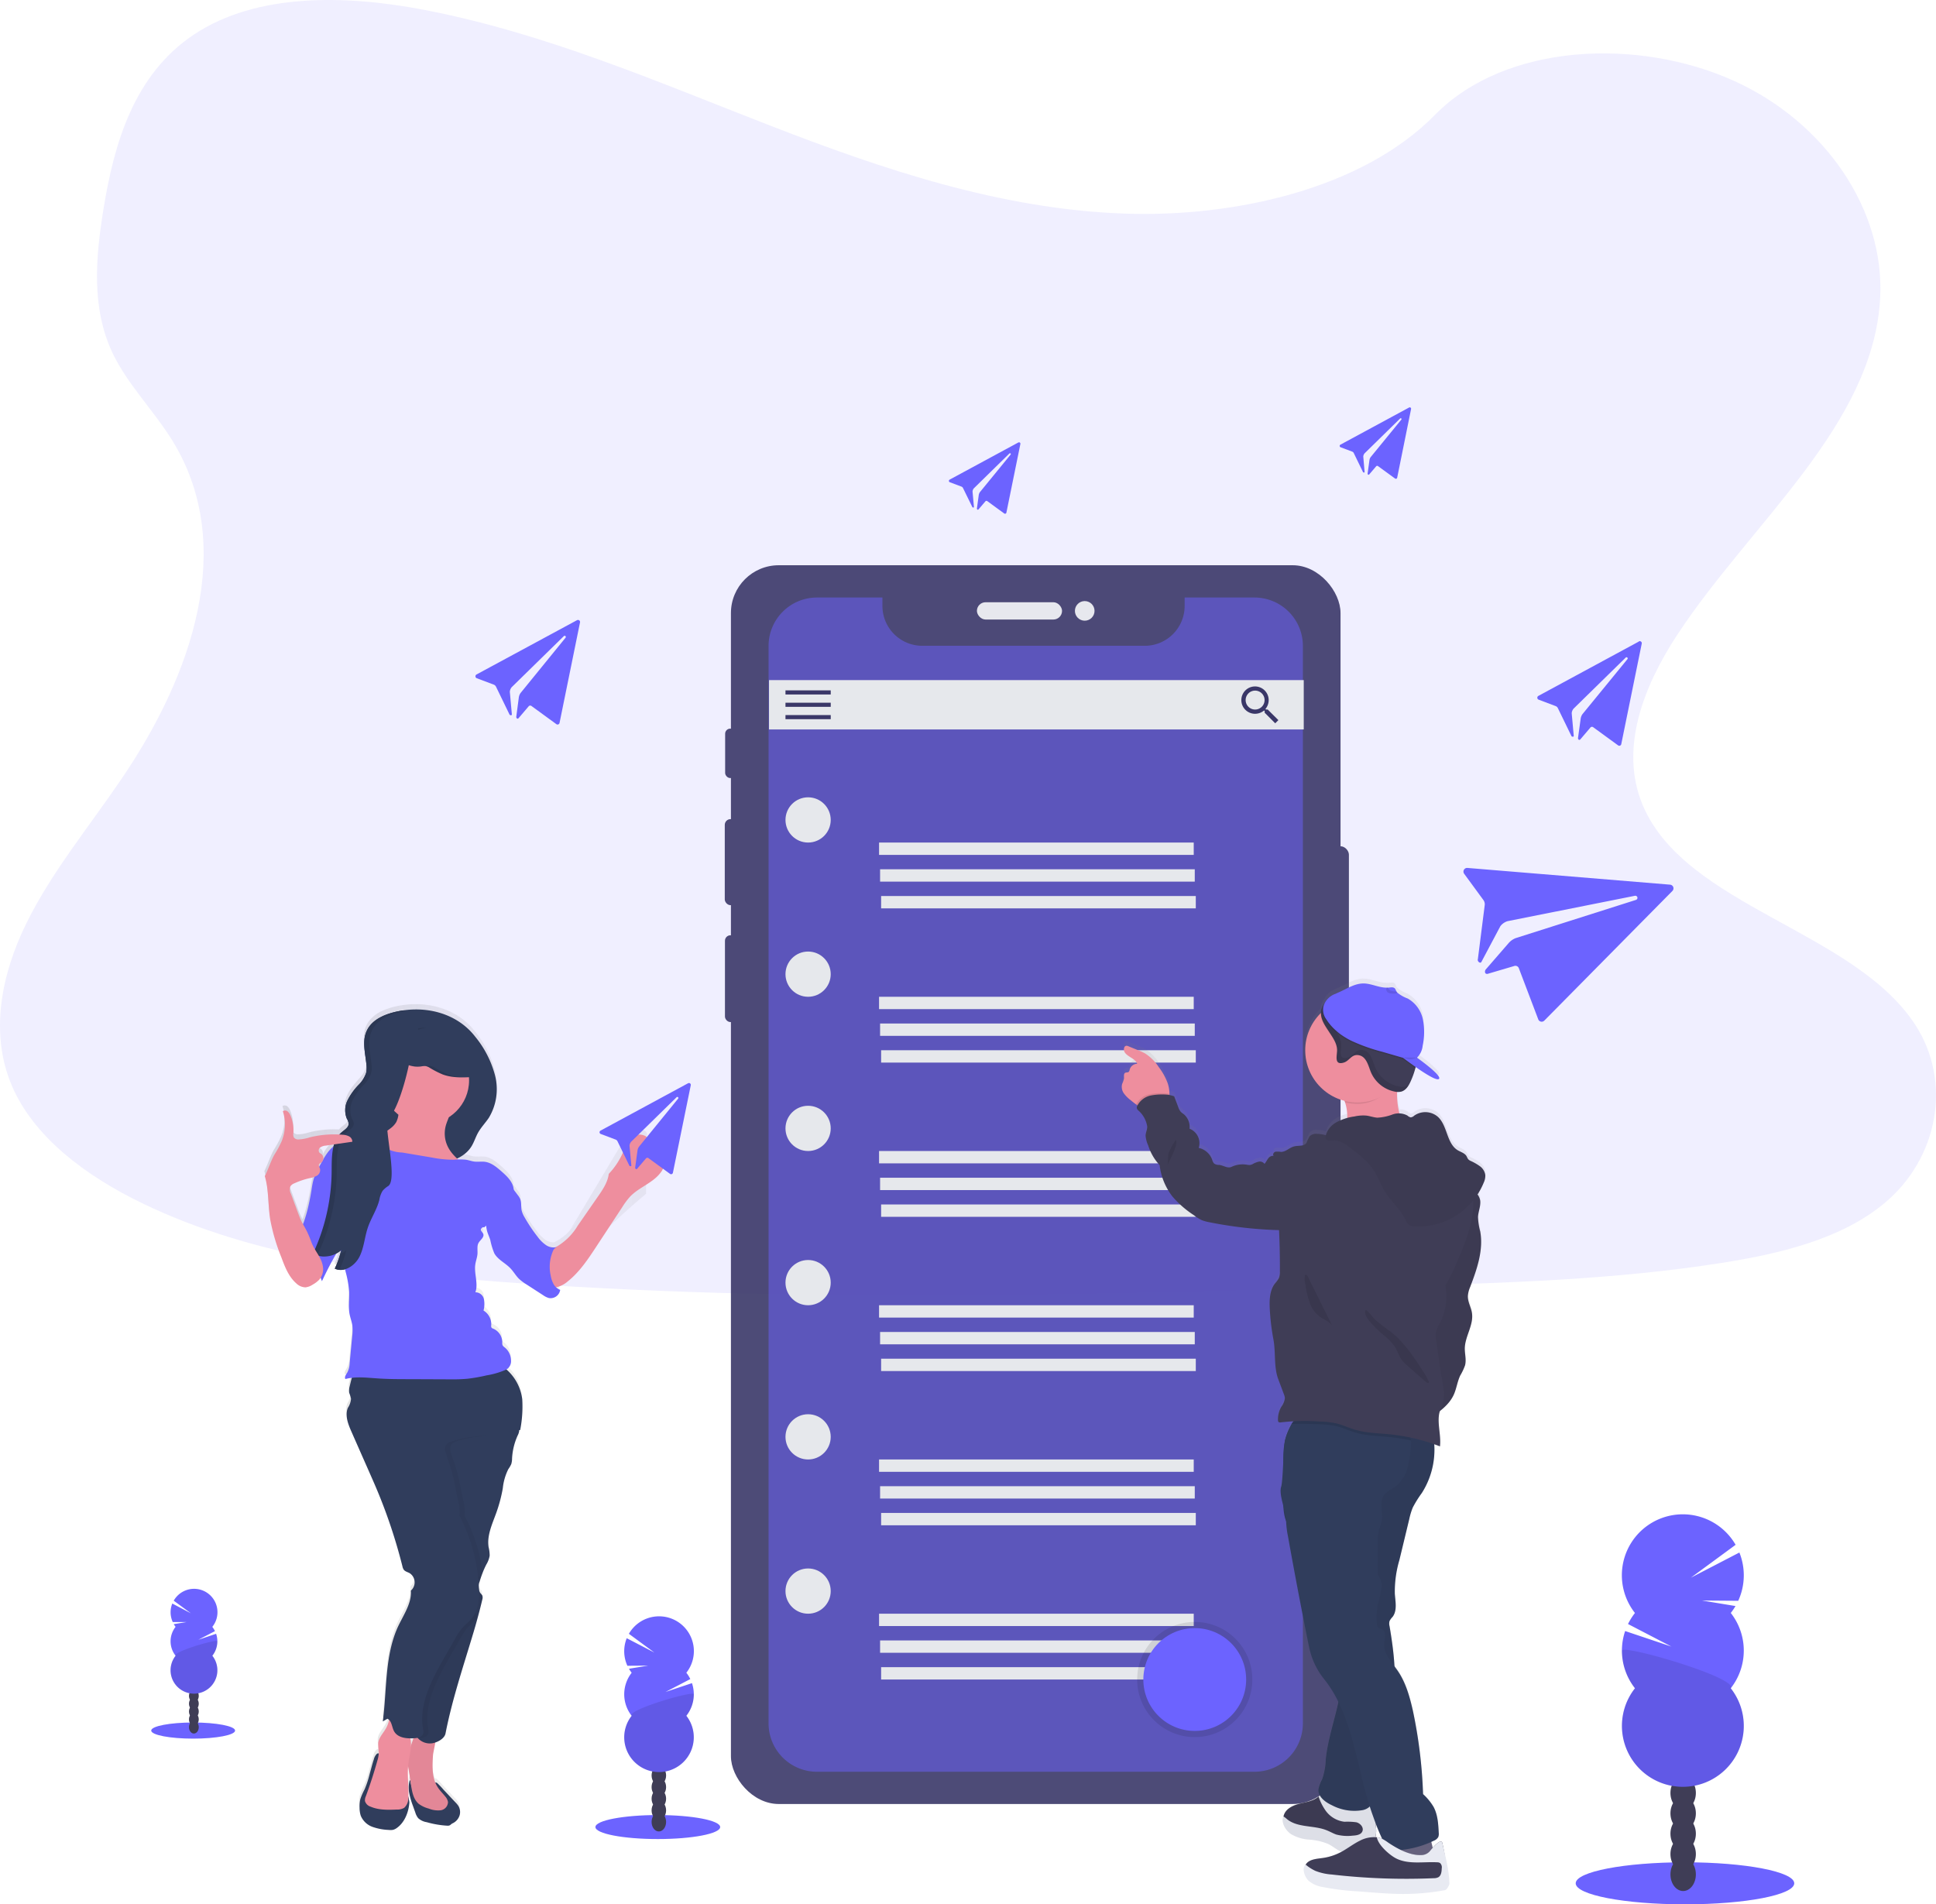 <svg xmlns="http://www.w3.org/2000/svg" xmlns:xlink="http://www.w3.org/1999/xlink" width="526.375" height="517.831" viewBox="0 0 526.375 517.831">
    <defs>
        <linearGradient id="linear-gradient" x1="-1.02" x2="-1.02" y1="1" gradientUnits="objectBoundingBox">
            <stop offset="0" stop-color="gray" stop-opacity=".251"/>
            <stop offset=".54" stop-color="gray" stop-opacity=".122"/>
            <stop offset="1" stop-color="gray" stop-opacity=".102"/>
        </linearGradient>
        <linearGradient id="linear-gradient-2" x1="0" x2="1.001" y1=".5" y2=".5" xlink:href="#linear-gradient"/>
        <style>
            .cls-7{fill:#6c63ff}.cls-15,.cls-6{opacity:.1}.cls-3{fill:#3a3768}.cls-4{fill:#e6e8ec}.cls-9{fill:#ee8e9e}.cls-11,.cls-15{fill:#3f3d56}.cls-12{opacity:.05}.cls-13{fill:#e8eaf2}.cls-14{fill:#303d5c}
        </style>
    </defs>
    <g id="undraw_email_campaign_qa8y" transform="translate(-10.001 139.825)">
        <path id="Path_43016" fill="#6c63ff" d="M340.837 102.524c-33.745-1.169-65.887-12.065-96.576-23.986S183.167 53.416 150.233 47.1c-21.186-4.062-45.414-4.635-62.482 6.722-16.416 10.91-21.736 29.8-24.587 47.305-2.147 13.169-3.41 27.018 2.469 39.363 4.085 8.562 11.338 15.759 16.355 23.958 17.445 28.532 5.124 63.721-13.8 91.578-8.851 13.071-19.16 25.537-26 39.447s-10.011 29.855-4.025 44.044c5.939 14.068 20.082 24.633 35.4 32.063 31.122 15.093 67.8 19.416 103.559 21.861 79.163 5.413 158.751 3.07 238.124.722 29.375-.871 58.876-1.752 87.776-6.293 16.043-2.52 32.608-6.522 44.254-16.188 14.79-12.27 18.456-33.046 8.543-48.446-16.621-25.8-62.584-32.212-74.2-59.906-6.4-15.242.172-32.226 9.466-46.36 19.938-30.33 53.356-56.939 55.117-91.6 1.211-23.809-14.855-47.655-39.693-58.918-26.04-11.809-62.142-10.323-81.353 9.223-19.764 20.141-54.524 27.883-84.319 26.849z" data-name="Path 43016" opacity="0.1" transform="translate(-25 -184.264)"/>
        <g id="Group_12370" data-name="Group 12370" opacity="0.9" transform="translate(207.058 13.878)">
            <rect id="Rectangle_3564" width="4.951" height="40.83" class="cls-3" data-name="Rectangle 3564" rx="2.29" transform="translate(164.744 76.415)"/>
            <rect id="Rectangle_3565" width="2.778" height="13.443" class="cls-3" data-name="Rectangle 3565" rx="1.389" transform="translate(.1 44.427)"/>
            <rect id="Rectangle_3566" width="3.132" height="23.4" class="cls-3" data-name="Rectangle 3566" rx="1.566" transform="translate(0 69.036)"/>
            <rect id="Rectangle_3567" width="2.982" height="23.6" class="cls-3" data-name="Rectangle 3567" rx="1.491" transform="translate(.05 100.619)"/>
            <rect id="Rectangle_3568" width="165.743" height="336.847" class="cls-3" data-name="Rectangle 3568" rx="13" transform="translate(1.674)"/>
            <rect id="Rectangle_3569" width="23.145" height="4.701" class="cls-4" data-name="Rectangle 3569" rx="2.35" transform="translate(68.556 10.061)"/>
            <circle id="Ellipse_512" cx="2.668" cy="2.668" r="2.668" class="cls-4" data-name="Ellipse 512" transform="translate(95.198 9.742)"/>
        </g>
        <path id="Path_43017" fill="#6c63ff" d="M585.447 146.1h-18.984v2.288a10.836 10.836 0 0 1-10.841 10.836h-60.488a10.841 10.841 0 0 1-10.841-10.836V146.1H466.5a13.164 13.164 0 0 0-13.164 13.164v292.969A13.164 13.164 0 0 0 466.5 465.4h118.947a13.164 13.164 0 0 0 13.164-13.164V159.264a13.164 13.164 0 0 0-13.164-13.164z" data-name="Path 43017" opacity="0.5" transform="translate(-234.372 -123.444)"/>
        <path id="Rectangle_3570" d="M0 0H145.386V13.419H0z" class="cls-4" data-name="Rectangle 3570" transform="translate(219.088 45.111)"/>
        <path id="Rectangle_3571" d="M0 0H12.304V1.119H0z" class="cls-3" data-name="Rectangle 3571" transform="translate(223.564 47.904)"/>
        <path id="Rectangle_3572" d="M0 0H12.304V1.119H0z" class="cls-3" data-name="Rectangle 3572" transform="translate(223.564 51.261)"/>
        <path id="Rectangle_3573" d="M0 0H12.304V1.119H0z" class="cls-3" data-name="Rectangle 3573" transform="translate(223.564 54.618)"/>
        <path id="Path_43018" d="M717.814 200.78h-.455l-.175-.14a3.826 3.826 0 0 0 .889-2.448 3.717 3.717 0 1 0-3.7 3.742 3.837 3.837 0 0 0 2.438-.894l.17.145v.46l2.868 2.878.859-.864zm-3.437 0a2.573 2.573 0 1 1 1.828-.757 2.588 2.588 0 0 1-1.828.757z" class="cls-3" data-name="Path 43018" transform="translate(-363.132 -147.665)"/>
        <circle id="Ellipse_513" cx="6.15" cy="6.15" r="6.15" class="cls-4" data-name="Ellipse 513" transform="translate(223.564 76.984)"/>
        <path id="Rectangle_3574" d="M0 0H85.557V3.357H0z" class="cls-4" data-name="Rectangle 3574" transform="translate(249.007 89.284)"/>
        <path id="Rectangle_3575" d="M0 0H85.557V3.357H0z" class="cls-4" data-name="Rectangle 3575" transform="translate(249.287 96.552)"/>
        <path id="Rectangle_3576" d="M0 0H85.557V3.357H0z" class="cls-4" data-name="Rectangle 3576" transform="translate(249.567 103.826)"/>
        <circle id="Ellipse_514" cx="6.15" cy="6.15" r="6.15" class="cls-4" data-name="Ellipse 514" transform="translate(223.564 118.923)"/>
        <path id="Rectangle_3577" d="M0 0H85.557V3.357H0z" class="cls-4" data-name="Rectangle 3577" transform="translate(249.007 131.223)"/>
        <path id="Rectangle_3578" d="M0 0H85.557V3.357H0z" class="cls-4" data-name="Rectangle 3578" transform="translate(249.287 138.491)"/>
        <path id="Rectangle_3579" d="M0 0H85.557V3.357H0z" class="cls-4" data-name="Rectangle 3579" transform="translate(249.567 145.76)"/>
        <circle id="Ellipse_515" cx="6.15" cy="6.15" r="6.15" class="cls-4" data-name="Ellipse 515" transform="translate(223.564 160.862)"/>
        <path id="Rectangle_3580" d="M0 0H85.557V3.357H0z" class="cls-4" data-name="Rectangle 3580" transform="translate(249.007 173.162)"/>
        <path id="Rectangle_3581" d="M0 0H85.557V3.357H0z" class="cls-4" data-name="Rectangle 3581" transform="translate(249.287 180.43)"/>
        <path id="Rectangle_3582" d="M0 0H85.557V3.357H0z" class="cls-4" data-name="Rectangle 3582" transform="translate(249.567 187.699)"/>
        <circle id="Ellipse_516" cx="6.15" cy="6.15" r="6.15" class="cls-4" data-name="Ellipse 516" transform="translate(223.564 202.801)"/>
        <path id="Rectangle_3583" d="M0 0H85.557V3.357H0z" class="cls-4" data-name="Rectangle 3583" transform="translate(249.007 215.101)"/>
        <path id="Rectangle_3584" d="M0 0H85.557V3.357H0z" class="cls-4" data-name="Rectangle 3584" transform="translate(249.287 222.37)"/>
        <path id="Rectangle_3585" d="M0 0H85.557V3.357H0z" class="cls-4" data-name="Rectangle 3585" transform="translate(249.567 229.638)"/>
        <circle id="Ellipse_517" cx="6.15" cy="6.15" r="6.15" class="cls-4" data-name="Ellipse 517" transform="translate(223.564 244.74)"/>
        <path id="Rectangle_3586" d="M0 0H85.557V3.357H0z" class="cls-4" data-name="Rectangle 3586" transform="translate(249.007 257.04)"/>
        <path id="Rectangle_3587" d="M0 0H85.557V3.357H0z" class="cls-4" data-name="Rectangle 3587" transform="translate(249.287 264.309)"/>
        <path id="Rectangle_3588" d="M0 0H85.557V3.357H0z" class="cls-4" data-name="Rectangle 3588" transform="translate(249.567 271.577)"/>
        <circle id="Ellipse_518" cx="6.15" cy="6.15" r="6.15" class="cls-4" data-name="Ellipse 518" transform="translate(223.564 286.679)"/>
        <path id="Rectangle_3589" d="M0 0H85.557V3.357H0z" class="cls-4" data-name="Rectangle 3589" transform="translate(249.007 298.979)"/>
        <path id="Rectangle_3590" d="M0 0H85.557V3.357H0z" class="cls-4" data-name="Rectangle 3590" transform="translate(249.287 306.248)"/>
        <path id="Rectangle_3591" d="M0 0H85.557V3.357H0z" class="cls-4" data-name="Rectangle 3591" transform="translate(249.567 313.517)"/>
        <circle id="Ellipse_519" cx="15.657" cy="15.657" r="15.657" class="cls-6" data-name="Ellipse 519" transform="translate(319.182 301.217)"/>
        <circle id="Ellipse_520" cx="13.978" cy="13.978" r="13.978" class="cls-7" data-name="Ellipse 520" transform="translate(320.861 302.896)"/>
        <path id="Path_43019" d="M321.424 158.366l-27.342 14.772a.57.57 0 0 0 .04 1l4.666 1.753a1.134 1.134 0 0 1 .614.574l3.622 7.464c.07.33.679.415.684.08l-.555-6.165a2.219 2.219 0 0 1 .5-1.249l14.178-13.888a.35.35 0 0 1 .31-.09.325.325 0 0 1 .175.5L306.1 178.134a2.722 2.722 0 0 0-.5 1.229l-.7 5.325c.06.465.425.639.714.225l2.633-3.092a.55.55 0 0 1 .774-.13l6.784 4.946a.549.549 0 0 0 .864-.335l5.565-27.322a.555.555 0 0 0-.8-.614z" class="cls-7" data-name="Path 43019" transform="translate(-154.536 -129.55)"/>
        <path id="Path_43020" d="M899.336 169.946l-27.342 14.792a.569.569 0 0 0 .045 1l4.661 1.762a1.084 1.084 0 0 1 .614.575l3.627 7.459c.07.33.674.42.685.085l-.555-6.17a2.187 2.187 0 0 1 .5-1.244l14.173-13.888a.34.34 0 0 1 .31-.09.325.325 0 0 1 .18.5l-12.224 14.947a2.733 2.733 0 0 0-.5 1.234l-.734 5.325c.06.465.425.644.719.225l2.633-3.087a.549.549 0 0 1 .774-.13l6.784 4.941a.544.544 0 0 0 .859-.335l5.565-27.322a.554.554 0 0 0-.8-.614z" class="cls-7" data-name="Path 43020" transform="translate(-443.741 -135.325)"/>
        <path id="Path_43021" d="M570.353 61.653l-18.669 10.1a.39.39 0 0 0 .025.7l3.187 1.2a.765.765 0 0 1 .42.39l2.5 5.1c.05.225.465.285.47.06l-.38-4.216a1.528 1.528 0 0 1 .34-.849l9.682-9.492a.23.23 0 0 1 .21-.06.22.22 0 0 1 .12.355l-8.343 10.206a1.87 1.87 0 0 0-.325.839l-.5 3.637c.04.32.285.44.5.155l1.8-2.108a.375.375 0 0 1 .5-.09l4.631 3.377a.375.375 0 0 0 .59-.23l3.8-18.654a.375.375 0 0 0-.545-.42z" class="cls-7" data-name="Path 43021" transform="translate(-283.483 -81.156)"/>
        <path id="Path_43022" d="M783.028 42.633l-18.669 10.1a.39.39 0 0 0 .025.694l3.187 1.2a.754.754 0 0 1 .42.395l2.473 5.091c.05.225.465.285.47.06l-.36-4.211a1.534 1.534 0 0 1 .34-.854l9.682-9.492a.23.23 0 0 1 .21-.06.22.22 0 0 1 .12.355l-8.353 10.216a1.87 1.87 0 0 0-.325.839l-.5 3.642c.04.315.29.435.5.15l1.8-2.108a.375.375 0 0 1 .525-.09l4.636 3.377a.37.37 0 0 0 .585-.23l3.772-18.654a.375.375 0 0 0-.544-.42z" class="cls-7" data-name="Path 43022" transform="translate(-389.914 -71.643)"/>
        <path id="Path_43023" d="M887.736 297.836l-55.113-4.551a1 1 0 0 0-.929 1.559l5.241 7.156a1.954 1.954 0 0 1 .36 1.454l-1.858 14.637c-.215.554.6 1.279.939.789l5.176-9.752a3.9 3.9 0 0 1 1.953-1.369l34.62-6.9a.615.615 0 0 1 .545.165.58.58 0 0 1-.24.949l-32.737 10.406a4.886 4.886 0 0 0-1.913 1.369l-6.27 7.224c-.36.754 0 1.369.849 1.034l6.929-2.043a1 1 0 0 1 1.279.56l5.3 13.958a1 1 0 0 0 1.614.34l34.855-35.285a1 1 0 0 0-.595-1.694z" class="cls-7" data-name="Path 43023" transform="translate(-423.623 -197.097)"/>
        <path id="Path_43024" fill="url(#linear-gradient)" d="M646.1 383.544a8.9 8.9 0 0 0 1.878 1.9c.465.385.944.779 1.444 1.129.14.1.285.195.43.29 0 .025-.03.05-.04.08a1.134 1.134 0 0 0-.13.694 1.5 1.5 0 0 0 .535.719 7.394 7.394 0 0 1 2.253 4.072c.17.9-.44 1.873-.4 2.793a8.131 8.131 0 0 0 .71 2.608 14.079 14.079 0 0 0 3.1 5.365 17.346 17.346 0 0 0 3.472 8.558 27.828 27.828 0 0 0 5.86 5.136 11.382 11.382 0 0 0 2.163 1.359 12.231 12.231 0 0 0 2.143.575 110.5 110.5 0 0 0 18.829 2.128q.265 5.645.23 11.285a4.657 4.657 0 0 1-.26 1.823 8.1 8.1 0 0 1-1.089 1.529c-1.444 1.918-1.5 4.526-1.4 6.929a63.8 63.8 0 0 0 1 8.383c.654 3.547.055 7.464 1.314 10.841.5 1.334 1 2.663 1.5 4a3.53 3.53 0 0 1 .295 1.184 5.219 5.219 0 0 1-1 2.378 6.889 6.889 0 0 0-.874 3.632.755.755 0 0 0 .1.4c.165.22.5.2.769.16a32.377 32.377 0 0 1 3.337-.31 6.121 6.121 0 0 0-.539.794 11.69 11.69 0 0 0-.709 1.459 13.806 13.806 0 0 0-.949 2.608 3.191 3.191 0 0 0-.095.4c-.06.27-.115.545-.16.814a26.969 26.969 0 0 0-.295 4.8 50.8 50.8 0 0 1-.595 7.024c-.41 1.294.1 3.362.6 5.335a12.627 12.627 0 0 0 .724 4 24.088 24.088 0 0 0 .5 4.216q2.593 14.607 5.5 29.145c.175.844.34 1.684.565 2.5a20.444 20.444 0 0 0 3.742 7.4 33.629 33.629 0 0 1 3.907 6.255c-.115.529-.235 1.059-.36 1.584-1.1 4.641-2.553 9.217-3.057 13.958a19.351 19.351 0 0 1-1 5.58 8.552 8.552 0 0 0-1 2.7 3 3 0 0 0 .415 1.754c-.13.095-.255.195-.375.295l-.2.17c-1.419 1.129-3.322 1.359-5.071 1.814s-3.632 1.379-4.171 3.117a2.743 2.743 0 0 0-.085.335 4.419 4.419 0 0 0 2 4.236 11.225 11.225 0 0 0 5 1.534 16.262 16.262 0 0 1 5.141 1.179c1.369.679 2.523 1.793 4 2.283l.255.075c-.325.195-.654.385-1 .56a15.045 15.045 0 0 1-4.791 1.5c-1.688.235-3.707.345-4.576 1.818a3.241 3.241 0 0 0 .829 3.822 7.937 7.937 0 0 0 3.817 1.689 69.429 69.429 0 0 0 9.492 1.179l3.1.235c3 .23 6.055.465 9.092.5a62.634 62.634 0 0 0 11.18-.974 1.219 1.219 0 0 0 .889-.429 1.269 1.269 0 0 0 .135-.709 54.64 54.64 0 0 0-1.419-11.27c-.255-1.109-1.768.4-2.618 1.364-.11-.555-.24-1.1-.385-1.639l.664-.315a2.393 2.393 0 0 0 1.219-1 2.443 2.443 0 0 0 .13-1.174c-.12-2.438-.27-4.966-1.429-7.109a15.063 15.063 0 0 0-2.828-3.442 131.329 131.329 0 0 0-2.768-22.8c-.859-3.822-1.923-7.683-4.131-10.916-.275-.4-.574-.809-.874-1.214a98.182 98.182 0 0 0-1.334-10.956 2.829 2.829 0 0 1 0-1.459 4.5 4.5 0 0 1 .8-1.109c1.329-1.714.784-4.151.63-6.32a30.182 30.182 0 0 1 1.244-9.242q1.359-5.615 2.7-11.235a18.2 18.2 0 0 1 .949-3.112 30.734 30.734 0 0 1 2.438-3.927 22.145 22.145 0 0 0 3.387-13.344c.5.18 1 .365 1.529.565.375-3.137-.949-6.7 0-9.647a12.4 12.4 0 0 0 3.827-4.556c.739-1.659.949-3.527 1.723-5.171a15.946 15.946 0 0 0 1.309-2.773c.385-1.5-.095-3.057-.075-4.591.05-3.342 2.5-6.445 1.948-9.747-.25-1.569-1.159-3-1.109-4.611a7.718 7.718 0 0 1 .644-2.5c1.838-4.871 3.652-10.056 2.708-15.182a17.178 17.178 0 0 1-.594-3.947c.08-1.524.8-3 .589-4.521a3.431 3.431 0 0 0-.679-1.584 18.987 18.987 0 0 0 1.674-3.207 4.589 4.589 0 0 0 .445-2.048 3.627 3.627 0 0 0-1.444-2.438 14.614 14.614 0 0 0-2.5-1.454 2.038 2.038 0 0 1-.734-.525 5.359 5.359 0 0 1-.415-.789c-.5-.854-1.564-1.124-2.408-1.639-3.047-1.858-2.753-6.649-5.355-9.1a5.205 5.205 0 0 0-6.494-.345 1.593 1.593 0 0 1-.919.455 1.764 1.764 0 0 1-.889-.5 3.582 3.582 0 0 0-2.2-.61 21.085 21.085 0 0 1-.659-5.83h.235a3.082 3.082 0 0 0 .909-.1c1.339-.385 2.1-1.768 2.648-3.057a23.209 23.209 0 0 0 1.174-3.357c.03-.11.055-.22.08-.325 2.563 1.8 5.54 3.682 6.25 3.287 1.314-.724-5.87-5.835-5.87-5.835a5.719 5.719 0 0 0 1.5-3.3 17.93 17.93 0 0 0 .06-7.219 8.524 8.524 0 0 0-4.122-5.7 9.879 9.879 0 0 1-2.793-1.584 1.8 1.8 0 0 1-.27-.37.931.931 0 0 1-.11-.195 2.728 2.728 0 0 0-.3-.589c-.395-.455-1.109-.315-1.7-.245h-.515c-2.128.045-4.191-1.144-6.344-1.144-2.363 0-4.371 1.369-6.45 2.308-.42.19-.819.365-1.194.54a5.39 5.39 0 0 0-3 2.723 4.221 4.221 0 0 0-.864 1.674 3.94 3.94 0 0 0-.11.859 14.293 14.293 0 0 0 6.424 23.979c.05.14.1.28.145.42a12.023 12.023 0 0 1 .624 4v.285a10.846 10.846 0 0 0-3.082 1.254 5.96 5.96 0 0 0-2.6 3.192 3.108 3.108 0 0 0-.08.3 8.222 8.222 0 0 0-2.348-.4 2.521 2.521 0 0 0-2 .6 1.844 1.844 0 0 0-.38.774c-.275.255-.33.694-.5 1.029-.6 1.054-2.163.709-3.337 1-1.274.315-2.278 1.5-3.592 1.5a6.134 6.134 0 0 0-1.5-.055c-.5.12-.879.794-.5 1.134a1.594 1.594 0 0 0-1.5.724c-.36.47-.6 1.029-1 1.469a1.529 1.529 0 0 0-1.559-.6 5.786 5.786 0 0 0-1.644.649 2.363 2.363 0 0 1-.724.255 3.122 3.122 0 0 1-.884-.08 7.064 7.064 0 0 0-4.136.58c-1.139.539-2.233-.45-3.5-.53a1.954 1.954 0 0 1-1.279-.395 2.5 2.5 0 0 1-.5-1 5 5 0 0 0-3.657-3.237 4.256 4.256 0 0 0-2.5-5.25 4.541 4.541 0 0 0-1.559-3.957 7.3 7.3 0 0 1-.789-.62 3.787 3.787 0 0 1-.724-1.339l-1.109-2.937c-.5-.1-.874-.3-1.339-.385v-.3a9.635 9.635 0 0 0-.5-2.947 16.507 16.507 0 0 0-2.368-4.311 12.421 12.421 0 0 0-3.807-3.827 13.658 13.658 0 0 0-1.624-.749l-2.858-1.179a1.39 1.39 0 0 0-.5-.14c-.769 0-.909 1.189-.5 1.823.869 1.284 2.828 1.644 3.382 3.1a2.2 2.2 0 0 0-2.043 1.589 1.114 1.114 0 0 1-.275.644c-.25.2-.644.085-.934.24-.5.275-.285 1.034-.34 1.609a7.733 7.733 0 0 1-.5 1.449 3.1 3.1 0 0 0 .461 2.588zm68.5 200.329c0-.295-.04-.59-.065-.879.06.155.115.315.175.47.5 1.319 1.064 2.618 1.654 3.9l-.1-.055a4.938 4.938 0 0 0-1.364-.39 1.4 1.4 0 0 1-.38-.035 10.654 10.654 0 0 0 .08-3z" data-name="Path 43024" transform="translate(-330.555 -227.223)"/>
        <path id="Path_43025" d="M764.672 415.932c-.055 2.088-.759 4.107-.869 6.19 6.14.3 12.2-2.673 18.284-1.763a8.456 8.456 0 0 1-3.147-5.036 21.015 21.015 0 0 1-.6-7.733 3.18 3.18 0 0 1 .08-.43c.225-1 .809-2.463.649-3.267-.2-1.059-1.2-.849-2.108-.789a79.418 79.418 0 0 0-8.2 1.059c-.7.12-7.594 1.838-7.693 1.659a32.36 32.36 0 0 1 3 6.14 11.927 11.927 0 0 1 .604 3.97z" class="cls-9" data-name="Path 43025" transform="translate(-388.368 -252.027)"/>
        <path id="Path_43026" d="M646.111 403a8.994 8.994 0 0 0 1.878 1.888c.465.385.944.774 1.444 1.124a6.171 6.171 0 0 0 3.072 1.249c1.464.1 4.566-.759 5.5-2a3.607 3.607 0 0 0 .524-2.1 9.522 9.522 0 0 0-.5-2.932 16.364 16.364 0 0 0-2.368-4.286 12.633 12.633 0 0 0-3.807-3.807 14.5 14.5 0 0 0-1.624-.749l-2.857-1.169a1.389 1.389 0 0 0-.5-.14c-.769 0-.909 1.179-.5 1.813.869 1.279 2.828 1.634 3.382 3.082a2.193 2.193 0 0 0-2.043 1.579 1.1 1.1 0 0 1-.275.639c-.25.2-.644.09-.934.24-.5.275-.285 1.029-.34 1.6a7.751 7.751 0 0 1-.5 1.439 3.068 3.068 0 0 0 .448 2.53z" class="cls-9" data-name="Path 43026" transform="translate(-330.565 -245.539)"/>
        <path id="Path_43027" fill="#65617d" d="M803.446 824.886c-.47-.5-1.244-.395-1.9-.29a70.651 70.651 0 0 1-10.716.869c-.45-2.193.854-4.326 1.274-6.529a5.764 5.764 0 0 1 .425-1.649 3.767 3.767 0 0 1 2.713-1.638c1.933-.4 4.951-1.124 6.03.824 1.29 2.343 1.704 5.805 2.174 8.413z" data-name="Path 43027" transform="translate(-403.213 -458.27)"/>
        <path id="Path_43028" d="M735.518 807.508a11.218 11.218 0 0 0 5 1.529 16.257 16.257 0 0 1 5.141 1.174c1.369.674 2.523 1.783 4 2.268a8.279 8.279 0 0 0 4.121.065c1.629-.3 3.362-.9 4.241-2.3a7.081 7.081 0 0 0 .589-4.306c-.125-1.664-.245-3.327-.37-5a2.362 2.362 0 0 0-.31-1.2c-1.174-1.719-4.037.714-5.57.714a10.737 10.737 0 0 1-6.779-2.927 2.177 2.177 0 0 0-.53-.4c-.689-.31-1.384.265-2 .764l-.2.17c-1.419 1.124-3.322 1.354-5.071 1.808s-3.632 1.369-4.172 3.1a2.692 2.692 0 0 0-.085.33 4.329 4.329 0 0 0 1.995 4.211z" class="cls-11" data-name="Path 43028" transform="translate(-374.547 -449.19)"/>
        <path id="Path_43029" d="M735.518 807.508a11.218 11.218 0 0 0 5 1.529 16.257 16.257 0 0 1 5.141 1.174c1.369.674 2.523 1.783 4 2.268a8.279 8.279 0 0 0 4.121.065c1.629-.3 3.362-.9 4.241-2.3a7.081 7.081 0 0 0 .589-4.306c-.125-1.664-.245-3.327-.37-5a2.362 2.362 0 0 0-.31-1.2c-1.174-1.719-4.037.714-5.57.714a10.737 10.737 0 0 1-6.779-2.927 2.177 2.177 0 0 0-.53-.4c-.689-.31-1.384.265-2 .764l-.2.17c-1.419 1.124-3.322 1.354-5.071 1.808s-3.632 1.369-4.172 3.1a2.692 2.692 0 0 0-.085.33 4.329 4.329 0 0 0 1.995 4.211z" class="cls-12" data-name="Path 43029" transform="translate(-374.547 -449.19)"/>
        <path id="Path_43030" d="M735.347 808.088a11.219 11.219 0 0 0 5 1.529 16.257 16.257 0 0 1 5.141 1.174c1.369.674 2.523 1.783 4 2.268a8.275 8.275 0 0 0 4.121.065 6.808 6.808 0 0 0 4.241-2.862 7.083 7.083 0 0 0 .589-4.306c-.125-1.664-.245-3.327-.37-5a2.364 2.364 0 0 0-.31-1.2c-1.174-1.718-4.037.714-5.57.714a10.737 10.737 0 0 1-6.779-2.928 2.177 2.177 0 0 0-.529-.4c-.689-.31-1.384.265-2 .764a14.287 14.287 0 0 0 1.7 3.5 7.348 7.348 0 0 0 5.345 3.347 17.532 17.532 0 0 1 3.247.145c1.049.28 2 1.349 1.654 2.373s-1.644 1.209-2.7 1.264a11.974 11.974 0 0 1-4.411-.3c-.859-.29-1.644-.764-2.5-1.109-3.557-1.5-8.048-.649-10.991-3.142a6.607 6.607 0 0 0-.9-.69c-.771 1.632.658 3.86 2.022 4.794z" class="cls-13" data-name="Path 43030" transform="translate(-374.375 -449.2)"/>
        <path id="Path_43031" d="M735.347 808.088a11.219 11.219 0 0 0 5 1.529 16.257 16.257 0 0 1 5.141 1.174c1.369.674 2.523 1.783 4 2.268a8.275 8.275 0 0 0 4.121.065 6.808 6.808 0 0 0 4.241-2.862 7.083 7.083 0 0 0 .589-4.306c-.125-1.664-.245-3.327-.37-5a2.364 2.364 0 0 0-.31-1.2c-1.174-1.718-4.037.714-5.57.714a10.737 10.737 0 0 1-6.779-2.928 2.177 2.177 0 0 0-.529-.4c-.689-.31-1.384.265-2 .764a14.287 14.287 0 0 0 1.7 3.5 7.348 7.348 0 0 0 5.345 3.347 17.532 17.532 0 0 1 3.247.145c1.049.28 2 1.349 1.654 2.373s-1.644 1.209-2.7 1.264a11.974 11.974 0 0 1-4.411-.3c-.859-.29-1.644-.764-2.5-1.109-3.557-1.5-8.048-.649-10.991-3.142a6.607 6.607 0 0 0-.9-.69c-.771 1.632.658 3.86 2.022 4.794z" class="cls-12" data-name="Path 43031" transform="translate(-374.375 -449.2)"/>
        <path id="Path_43032" d="M774.122 594.847a21.866 21.866 0 0 1-3 16.136 30.171 30.171 0 0 0-2.438 3.907 18.038 18.038 0 0 0-.949 3.1l-2.7 11.2a30.245 30.245 0 0 0-1.244 9.192c.155 2.158.7 4.581-.629 6.29a4.5 4.5 0 0 0-.8 1.1 2.813 2.813 0 0 0 0 1.454c1.369 8.113 2.378 16.6-.09 24.449-2.233 7.114-2.363 14.987-4.266 22.211a4.92 4.92 0 0 1-1.179 2.463 3.9 3.9 0 0 1-1.773.844 13.062 13.062 0 0 1-8.373-1.329c-1.839-.849-3.817-2.343-3.657-4.361a9.26 9.26 0 0 1 1-2.688 18.506 18.506 0 0 0 1-5.55c.5-4.716 1.958-9.267 3.057-13.883s1.848-9.437.919-14.088a123.312 123.312 0 0 0-9.067-27.881 3.261 3.261 0 0 0-.829-1.244 8.858 8.858 0 0 1-1.174-.8 3.532 3.532 0 0 1-.535-1.464c-.41-1.469-1.624-2.558-2.438-3.847-2.058-3.267-1.4-7.454-1.329-11.31.075-3.752-.465-7.534.15-11.235s2.733-7.494 6.3-8.643a13.546 13.546 0 0 1 5.53-.26 107.738 107.738 0 0 1 28.514 6.237z" class="cls-14" data-name="Path 43032" transform="translate(-374.554 -344.806)"/>
        <path id="Path_43033" d="M774.122 594.847a21.866 21.866 0 0 1-3 16.136 30.171 30.171 0 0 0-2.438 3.907 18.038 18.038 0 0 0-.949 3.1l-2.7 11.2a30.245 30.245 0 0 0-1.244 9.192c.155 2.158.7 4.581-.629 6.29a4.5 4.5 0 0 0-.8 1.1 2.813 2.813 0 0 0 0 1.454c1.369 8.113 2.378 16.6-.09 24.449-2.233 7.114-2.363 14.987-4.266 22.211a4.92 4.92 0 0 1-1.179 2.463 3.9 3.9 0 0 1-1.773.844 13.062 13.062 0 0 1-8.373-1.329c-1.839-.849-3.817-2.343-3.657-4.361a9.26 9.26 0 0 1 1-2.688 18.506 18.506 0 0 0 1-5.55c.5-4.716 1.958-9.267 3.057-13.883s1.848-9.437.919-14.088a123.312 123.312 0 0 0-9.067-27.881 3.261 3.261 0 0 0-.829-1.244 8.858 8.858 0 0 1-1.174-.8 3.532 3.532 0 0 1-.535-1.464c-.41-1.469-1.624-2.558-2.438-3.847-2.058-3.267-1.4-7.454-1.329-11.31.075-3.752-.465-7.534.15-11.235s2.733-7.494 6.3-8.643a13.546 13.546 0 0 1 5.53-.26 107.738 107.738 0 0 1 28.514 6.237z" class="cls-12" data-name="Path 43033" transform="translate(-374.554 -344.806)"/>
        <path id="Path_43034" d="M733.5 620.166a23.473 23.473 0 0 0 .5 4.336q2.593 14.533 5.5 28.975c.175.839.34 1.674.565 2.5a20.306 20.306 0 0 0 3.742 7.359c8.143 10.146 8.847 24.884 13.264 37.118.295.829.594 1.659.909 2.5a61.9 61.9 0 0 0 2.728 6.08 1.714 1.714 0 0 0 .56.724 1.673 1.673 0 0 0 .889.175 25.9 25.9 0 0 0 11.49-2.613 2.378 2.378 0 0 0 1.219-1 2.432 2.432 0 0 0 .13-1.169c-.12-2.423-.27-4.941-1.429-7.069a14.984 14.984 0 0 0-2.828-3.427 129.965 129.965 0 0 0-2.768-22.681c-.859-3.8-1.923-7.643-4.131-10.861-1.628-2.373-3.962-4.711-3.677-7.574.13-1.259.654-2.823-.37-3.562-.445-.325-1.109-.365-1.409-.829a1.529 1.529 0 0 1-.2-.709 17.6 17.6 0 0 1 .365-5.875 31.642 31.642 0 0 0 .874-3.827 4.8 4.8 0 0 0-.964-3.7c-.055-2.613 0-5.325-.035-7.938a14.792 14.792 0 0 1 .37-4.431c.195-.685.5-1.339.65-2.038.549-2.5-.814-5.5.809-7.494a11.018 11.018 0 0 1 2.6-1.838 9.525 9.525 0 0 0 3.577-5.141 28.406 28.406 0 0 0 1-6.294 6.567 6.567 0 0 0 0-1.364 2.541 2.541 0 0 0-.185-.679c-.5-1.134-1.858-1.574-3.067-1.863a99.218 99.218 0 0 0-23.43-2.738c-2.918-2-4.561-1.279-5.795.829a21.335 21.335 0 0 0-1.654 4.032c-.565 1.7-.6 11.265-1.149 12.989-.705 2.203 1.35 6.759 1.35 9.097z" class="cls-14" data-name="Path 43034" transform="translate(-373.821 -346.605)"/>
        <path id="Path_43035" d="M821.124 471.106c.215 1.5-.5 3-.59 4.5a17.02 17.02 0 0 0 .594 3.927c.944 5.1-.869 10.256-2.708 15.1a7.629 7.629 0 0 0-.644 2.5c-.05 1.579.859 3.027 1.109 4.591.525 3.282-1.9 6.37-1.948 9.692 0 1.529.46 3.087.075 4.566a15.676 15.676 0 0 1-1.309 2.763c-.774 1.634-1 3.5-1.724 5.141-1.339 3-4.216 4.931-6.949 6.719-1.559-.5-3.242-1.134-4.1-2.533a6.272 6.272 0 0 1-.714-2.228 57.354 57.354 0 0 1-.549-10.316 64.34 64.34 0 0 1 .469-8.887c.555-3.747 1.769-7.359 2.643-11.046 1.1-4.651 1.663-9.457 3.377-13.918a46.942 46.942 0 0 1 6.324-10.806c.939-1.289 1.684-3.122 3.5-2.828a3.842 3.842 0 0 1 3.142 3.067z" class="cls-11" data-name="Path 43035" transform="translate(-408.681 -284.535)"/>
        <path id="Path_43036" d="M821.124 471.106c.215 1.5-.5 3-.59 4.5a17.02 17.02 0 0 0 .594 3.927c.944 5.1-.869 10.256-2.708 15.1a7.629 7.629 0 0 0-.644 2.5c-.05 1.579.859 3.027 1.109 4.591.525 3.282-1.9 6.37-1.948 9.692 0 1.529.46 3.087.075 4.566a15.676 15.676 0 0 1-1.309 2.763c-.774 1.634-1 3.5-1.724 5.141-1.339 3-4.216 4.931-6.949 6.719-1.559-.5-3.242-1.134-4.1-2.533a6.272 6.272 0 0 1-.714-2.228 57.354 57.354 0 0 1-.549-10.316 64.34 64.34 0 0 1 .469-8.887c.555-3.747 1.769-7.359 2.643-11.046 1.1-4.651 1.663-9.457 3.377-13.918a46.942 46.942 0 0 1 6.324-10.806c.939-1.289 1.684-3.122 3.5-2.828a3.842 3.842 0 0 1 3.142 3.067z" class="cls-12" data-name="Path 43036" transform="translate(-408.681 -284.535)"/>
        <path id="Path_43037" d="M761.07 405.82a32.364 32.364 0 0 1 3 6.14 14.068 14.068 0 0 0 3.387.41c4.426 0 7.564-2.5 10.166-5.7.225-1 1.629-1.973 1.469-2.778-.2-1.059-1.2-.849-2.108-.789a79.426 79.426 0 0 0-8.2 1.059c-.725.12-7.614 1.858-7.714 1.658z" class="cls-6" data-name="Path 43037" transform="translate(-388.368 -252.027)"/>
        <circle id="Ellipse_521" cx="14.188" cy="14.188" r="14.188" class="cls-9" data-name="Ellipse 521" transform="translate(364.878 131.582)"/>
        <path id="Path_43038" d="M737.93 594c2.453-.145 4.926-.05 7.389.05a25.686 25.686 0 0 1 4.591.469c1.863.425 3.607 1.274 5.445 1.8 2.942.859 6.045.894 9.1 1.2a52.283 52.283 0 0 1 5.955.929 2.537 2.537 0 0 0-.185-.679c-.5-1.134-1.858-1.574-3.067-1.864a99.213 99.213 0 0 0-23.43-2.738c-2.921-1.975-4.564-1.267-5.798.833z" class="cls-6" data-name="Path 43038" transform="translate(-376.789 -346.587)"/>
        <path id="Path_43039" d="M741.637 434.9c.62.714 1.449 1.5 2.368 1.269a3.27 3.27 0 0 0 .919-.5 13.865 13.865 0 0 1 5.565-1.594 81.792 81.792 0 0 0 11.49-2.578 11.715 11.715 0 0 1 3.392-.689c2.4 0 4.536 1.614 6.04 3.5s2.558 4.091 4.056 5.985c1.054 1.349 2.308 2.538 3.292 3.942 2.5 3.542 3 8.163 2.373 12.439s-2.348 8.313-4.041 12.289a42.365 42.365 0 0 1-3.3 6.659 15.876 15.876 0 0 1-1.274 9.882 9.922 9.922 0 0 0-1.289 2.938 7.426 7.426 0 0 0 .09 2.153l.724 5.136c.22 1.564.44 3.132.724 4.686.5 2.843 1.229 5.925-.09 8.493-1.579 3.077.08 7.029-.335 10.491a52.669 52.669 0 0 0-13.858-3.3c-3.047-.295-6.15-.335-9.092-1.189-1.838-.535-3.582-1.384-5.445-1.808a25.24 25.24 0 0 0-4.591-.47 54.607 54.607 0 0 0-10.186.23c-.275.04-.6.06-.769-.16a.735.735 0 0 1-.1-.4 6.8 6.8 0 0 1 .874-3.612 5.154 5.154 0 0 0 1-2.368 3.491 3.491 0 0 0-.295-1.179l-1.5-4c-1.259-3.357-.659-7.254-1.314-10.781a63.17 63.17 0 0 1-1-8.338c-.12-2.393-.045-5 1.4-6.9a7.852 7.852 0 0 0 1.089-1.5 4.617 4.617 0 0 0 .26-1.813q.045-7.179-.395-14.353c1.259-2.263 2.573-4.576 3.832-6.834a29.328 29.328 0 0 0 3.542-8.268c.39-1.958.375-3.972.654-5.945a2.589 2.589 0 0 1 .5-1.384 2.514 2.514 0 0 1 2-.6 8.818 8.818 0 0 1 2.69.471z" class="cls-11" data-name="Path 43039" transform="translate(-370.829 -265.921)"/>
        <path id="Path_43040" d="M653.31 418.936a6.17 6.17 0 0 0 3.072 1.249c1.464.1 4.566-.759 5.5-2a3.607 3.607 0 0 0 .525-2.1 2.585 2.585 0 0 0-.61-.115 15.982 15.982 0 0 0-4.761.19 5.36 5.36 0 0 0-3.7 2.773z" class="cls-6" data-name="Path 43040" transform="translate(-334.442 -258.449)"/>
        <path id="Path_43041" d="M700.73 449.955a9.9 9.9 0 0 1-3 2.823 9.656 9.656 0 0 1-4.656.714 111.75 111.75 0 0 1-19.483-2.138 12.225 12.225 0 0 1-2.143-.575 11.36 11.36 0 0 1-2.163-1.354 27.276 27.276 0 0 1-5.86-5.106 17.231 17.231 0 0 1-3.472-8.518 13.923 13.923 0 0 1-3.1-5.335 8.053 8.053 0 0 1-.709-2.588c-.04-.919.569-1.883.4-2.788a7.337 7.337 0 0 0-2.253-4.047 1.5 1.5 0 0 1-.535-.714 1.119 1.119 0 0 1 .13-.689 5.334 5.334 0 0 1 3.692-2.778 16.017 16.017 0 0 1 4.766-.19 11.04 11.04 0 0 1 1.559.415l1.109 2.922a3.765 3.765 0 0 0 .724 1.334 7.253 7.253 0 0 0 .789.615 4.5 4.5 0 0 1 1.559 3.937 4.232 4.232 0 0 1 2.5 5.226 5 5 0 0 1 3.657 3.217 2.44 2.44 0 0 0 .5 1 1.953 1.953 0 0 0 1.279.395c1.254.075 2.348 1.064 3.5.53a7.064 7.064 0 0 1 4.136-.58 3.119 3.119 0 0 0 .884.075 2.229 2.229 0 0 0 .724-.25 5.933 5.933 0 0 1 1.644-.649 1.539 1.539 0 0 1 1.559.6c.4-.435.639-1 1-1.459a1.6 1.6 0 0 1 1.5-.724c-.38-.335 0-1 .5-1.129a6.666 6.666 0 0 1 1.5.055c1.314 0 2.318-1.2 3.592-1.5 1.174-.29 2.733.055 3.337-1 .21-.37.255-.869.615-1.1a1.2 1.2 0 0 1 .794-.09 7.755 7.755 0 0 1 2.393.724c1.229 4.806.584 9.8-.355 14.667a12.866 12.866 0 0 1-2.608 6.045z" class="cls-11" data-name="Path 43041" transform="translate(-334.663 -258.799)"/>
        <path id="Path_43042" d="M746.474 516.234l6.11 12.319c-.659-1.139-2.053-1.584-3.152-2.313a8.383 8.383 0 0 1-3-4.047 24.979 24.979 0 0 1-1.154-5 4.516 4.516 0 0 1 0-2.588c.681.155.906 1.049 1.196 1.629z" class="cls-6" data-name="Path 43042" transform="translate(-380.367 -307.857)"/>
        <path id="Path_43043" d="M780.525 536.363a54.2 54.2 0 0 0 4.581 3.577c3.542 2.823 6.07 6.689 8.538 10.491a16.942 16.942 0 0 1 1.743 3.177c-.29.25-.724 0-1-.26l-4.8-4.216a10.653 10.653 0 0 1-1.6-1.619c-.834-1.124-1.2-2.5-1.958-3.7a14.555 14.555 0 0 0-2.918-3c-1.1-.944-6.165-5.226-4.931-6.889.887.476 1.62 1.714 2.345 2.439z" class="cls-6" data-name="Path 43043" transform="translate(-396.838 -317.525)"/>
        <path id="Path_43044" d="M759.282 429.063a14.238 14.238 0 0 1 5.081-1.674 10.648 10.648 0 0 1 3.227-.23c1 .125 1.958.5 2.962.565a13.356 13.356 0 0 0 4.127-.864 4.958 4.958 0 0 1 4.087.3 1.729 1.729 0 0 0 .889.475 1.584 1.584 0 0 0 .919-.45 5.226 5.226 0 0 1 6.494.345c2.6 2.438 2.308 7.2 5.355 9.052.844.5 1.918.779 2.408 1.634a5.872 5.872 0 0 0 .415.784 2.086 2.086 0 0 0 .734.5 14.564 14.564 0 0 1 2.5 1.444 3.607 3.607 0 0 1 1.444 2.428 4.551 4.551 0 0 1-.445 2.038 19.129 19.129 0 0 1-18.59 11.89 2.937 2.937 0 0 1-1.948-.6 3.692 3.692 0 0 1-.685-1.124c-1.434-3-4.121-5.226-5.835-8.083-1-1.7-1.669-3.607-2.733-5.281-1.6-2.543-4.052-4.421-6.445-6.245-1.349-1.029-2.853-2.108-4.546-2.033-1.5.065-2.608.145-2.053-1.709a5.924 5.924 0 0 1 2.638-3.157z" class="cls-11" data-name="Path 43044" transform="translate(-386.081 -263.625)"/>
        <path id="Path_43045" d="M759.282 429.063a14.238 14.238 0 0 1 5.081-1.674 10.648 10.648 0 0 1 3.227-.23c1 .125 1.958.5 2.962.565a13.356 13.356 0 0 0 4.127-.864 4.958 4.958 0 0 1 4.087.3 1.729 1.729 0 0 0 .889.475 1.584 1.584 0 0 0 .919-.45 5.226 5.226 0 0 1 6.494.345c2.6 2.438 2.308 7.2 5.355 9.052.844.5 1.918.779 2.408 1.634a5.872 5.872 0 0 0 .415.784 2.086 2.086 0 0 0 .734.5 14.564 14.564 0 0 1 2.5 1.444 3.607 3.607 0 0 1 1.444 2.428 4.551 4.551 0 0 1-.445 2.038 19.129 19.129 0 0 1-18.59 11.89 2.937 2.937 0 0 1-1.948-.6 3.692 3.692 0 0 1-.685-1.124c-1.434-3-4.121-5.226-5.835-8.083-1-1.7-1.669-3.607-2.733-5.281-1.6-2.543-4.052-4.421-6.445-6.245-1.349-1.029-2.853-2.108-4.546-2.033-1.5.065-2.608.145-2.053-1.709a5.924 5.924 0 0 1 2.638-3.157z" class="cls-12" data-name="Path 43045" transform="translate(-386.081 -263.625)"/>
        <path id="Path_43046" d="M746.132 832.171a7.944 7.944 0 0 0 3.817 1.679 69.381 69.381 0 0 0 9.492 1.169l3.1.24c3 .23 6.055.46 9.092.475a62.613 62.613 0 0 0 11.18-.969 1.22 1.22 0 0 0 .889-.43 1.245 1.245 0 0 0 .135-.7 54.106 54.106 0 0 0-1.384-11.211c-.35-1.5-3.062 1.878-3.187 2a3.091 3.091 0 0 1-2.463 1.309c-3.122.17-6.614-1.729-9.1-3.417a11.491 11.491 0 0 0-1.683-1.044 5.123 5.123 0 0 0-1.364-.39 8.25 8.25 0 0 0-4.641.944c-1.868.924-3.5 2.253-5.345 3.2a15.034 15.034 0 0 1-4.791 1.5c-1.689.23-3.707.345-4.576 1.809a3.251 3.251 0 0 0 .829 3.836z" class="cls-11" data-name="Path 43046" transform="translate(-380.315 -461.104)"/>
        <path id="Path_43047" d="M745.929 832.75a7.889 7.889 0 0 0 3.817 1.674 68.662 68.662 0 0 0 9.492 1.174l3.1.24c3 .23 6.055.46 9.092.474a62.6 62.6 0 0 0 11.18-.969 1.218 1.218 0 0 0 .889-.43 4.987 4.987 0 0 0 .694-1.264c-.065-3.777-1.089-7.543-1.938-11.225-.35-1.5-3.062 1.878-3.187 2a3.09 3.09 0 0 1-2.463 1.309c-3.122.17-6.614-1.729-9.1-3.417a11.5 11.5 0 0 0-1.684-1.044 5.11 5.11 0 0 0-1.364-.39c.4 2.248 3.622 4.961 5.285 5.785 3.362 1.669 7.359.839 11.111 1.034a1.5 1.5 0 0 1 .784.19 1.587 1.587 0 0 1 .465 1.474c-.03.894-.145 1.948-.924 2.4a2.687 2.687 0 0 1-1.244.26 175.751 175.751 0 0 1-27.7-1 15.082 15.082 0 0 1-4.5-1 11.877 11.877 0 0 1-2.618-1.683c-1.195.976-.216 3.458.813 4.408z" class="cls-13" data-name="Path 43047" transform="translate(-380.112 -461.123)"/>
        <path id="Path_43048" d="M758.366 377.226c.055 1.464-.949 4.311 1.794 3.5 1.638-.475 2.1-2.408 4.171-2s2.553 3 3.257 4.661a8.932 8.932 0 0 0 6.464 5.225 3.885 3.885 0 0 0 1.778 0c1.339-.385 2.1-1.763 2.648-3.042a23.178 23.178 0 0 0 1.174-3.337 14.17 14.17 0 0 0 .425-2.453 11.333 11.333 0 0 0 0-1.694 13.738 13.738 0 0 0-4.581-8.678 41 41 0 0 0-8.3-5.6 12.054 12.054 0 0 0-3.057-1.364 10.161 10.161 0 0 0-3.232-.135 11.331 11.331 0 0 0-4.111.964 5.755 5.755 0 0 0-1.449 1 4.352 4.352 0 0 0-1.254 2.093c-.525 2.153.849 4.1 1.963 5.8 1.006 1.568 2.235 3.172 2.31 5.06z" class="cls-11" data-name="Path 43048" transform="translate(-384.82 -231.606)"/>
        <path id="Path_43049" d="M670.35 448.264c.585-1.5 3.047-5.565 2.338-6.994a18.7 18.7 0 0 0-1.879 3.352c-.464 1.164-.084 2.698-.459 3.642z" class="cls-6" data-name="Path 43049" transform="translate(-342.97 -271.156)"/>
        <path id="Path_43050" d="M755.911 374.018c-1.119-1.7-2.5-3.647-1.968-5.8a4.5 4.5 0 0 1 1.6-2.388 3.809 3.809 0 0 0-.4 1c-.529 2.158.849 4.1 1.963 5.8 1 1.5 2.223 3.122 2.3 5 .055 1.469-.949 4.316 1.8 3.5 1.634-.475 2.093-2.413 4.171-2s2.548 3 3.252 4.661a8.927 8.927 0 0 0 6.464 5.22 3.887 3.887 0 0 0 1.779 0 2.628 2.628 0 0 0 .839-.41 3.633 3.633 0 0 1-2.028 1.793 3.886 3.886 0 0 1-1.778 0 8.942 8.942 0 0 1-6.469-5.226c-.7-1.674-1.159-4.221-3.252-4.661s-2.538 1.5-4.172 2c-2.748.794-1.743-2.053-1.8-3.5-.058-1.872-1.302-3.475-2.301-4.989z" class="cls-6" data-name="Path 43050" transform="translate(-384.744 -233.403)"/>
        <path id="Path_43051" d="M755.934 369.328a12.7 12.7 0 0 0 .844 1.2 14.431 14.431 0 0 0 1.938 2c.42.365.854.7 1.309 1.029a20.9 20.9 0 0 0 2.648 1.579 48.253 48.253 0 0 0 8.493 3.037l5.665 1.649c.694.5 1.968 1.474 3.372 2.458a14.146 14.146 0 0 0 .424-2.453 11.334 11.334 0 0 0 0-1.694 13.74 13.74 0 0 0-4.581-8.678 41.013 41.013 0 0 0-8.3-5.6 12.056 12.056 0 0 0-3.057-1.364 10.163 10.163 0 0 0-3.232-.135 11.331 11.331 0 0 0-4.112.964 5.752 5.752 0 0 0-1.449 1 5.548 5.548 0 0 0-.724 1.534 4.353 4.353 0 0 0 .762 3.474z" class="cls-6" data-name="Path 43051" transform="translate(-385.356 -231.631)"/>
        <path id="Path_43052" d="M755.937 365.887a12.624 12.624 0 0 0 .844 1.2 13.9 13.9 0 0 0 1.938 2 15.19 15.19 0 0 0 1.3 1.039 21.546 21.546 0 0 0 2.648 1.584 49.07 49.07 0 0 0 8.493 3.037l5.665 1.644c2 1.5 8.593 6.4 9.7 5.785 1.314-.719-5.87-5.805-5.87-5.805l-.33.25a5.261 5.261 0 0 0 1.838-3.5 17.755 17.755 0 0 0 .06-7.184 8.489 8.489 0 0 0-4.121-5.67 9.859 9.859 0 0 1-2.793-1.574 1.911 1.911 0 0 1-.27-.365 1.27 1.27 0 0 1-.11-.195 2.572 2.572 0 0 0-.3-.584c-.395-.455-1.109-.32-1.7-.245h-.19a2.363 2.363 0 0 1-.325 0c-2.128.05-4.191-1.134-6.345-1.134-2.363 0-4.371 1.364-6.45 2.293-.42.19-.819.365-1.194.54a5.155 5.155 0 0 0-3.247 3.432 4.31 4.31 0 0 0 .759 3.452z" class="cls-7" data-name="Path 43052" transform="translate(-385.358 -228.569)"/>
        <path id="Path_43053" d="M789.66 358.445a1.033 1.033 0 0 0-.13.5 1 1 0 0 0 .355.764 1.753 1.753 0 0 0 .894.315 6.494 6.494 0 0 0 .7.055 1.873 1.873 0 0 0 .919-.155 1.1 1.1 0 0 0 .16-.1 1.916 1.916 0 0 1-.27-.365c-.055.04-.11.03-.32 0a5.264 5.264 0 0 1-1.149-.195 1.322 1.322 0 0 1-.43-.21 1.258 1.258 0 0 1-.4-.619z" class="cls-6" data-name="Path 43053" transform="translate(-402.611 -229.7)"/>
        <path id="Path_43054" d="M802.377 396.475a2.7 2.7 0 0 1-1 .365 3.947 3.947 0 0 1-.759.12 4.207 4.207 0 0 1-1.859-.5" class="cls-6" data-name="Path 43054" transform="translate(-407.23 -248.732)"/>
        <path id="Rectangle_3592" d="M0 0H25.843V12.679H0z" class="cls-15" data-name="Rectangle 3592" transform="translate(110.531 141.289)"/>
        <path id="Rectangle_3593" d="M0 0H25.843V12.679H0z" class="cls-15" data-name="Rectangle 3593" transform="translate(110.531 176.884)"/>
        <path id="Rectangle_3594" d="M0 0H25.843V12.679H0z" class="cls-15" data-name="Rectangle 3594" transform="translate(110.531 212.478)"/>
        <path id="Rectangle_3595" d="M0 0H25.843V12.679H0z" class="cls-15" data-name="Rectangle 3595" transform="translate(110.531 248.073)"/>
        <path id="Path_43055" fill="url(#linear-gradient-2)" d="M286.073 407.3c.719-.46.435-1.689-.31-2.108a3.625 3.625 0 0 0-2.5-.12 1 1 0 0 0-.535-1.074v-.185a1.33 1.33 0 0 0-.29-1.893 3.816 3.816 0 0 0-2.328-.41 3.087 3.087 0 0 0-1-2.633.825.825 0 0 0-.54-.26c-.465 0-.619.624-.654 1.089a21.517 21.517 0 0 1-.6 3.6l-15.142 25.363c-1.689 2.438 3.557-4.856 1.868-2.418a21.838 21.838 0 0 1-3 3.707 14.726 14.726 0 0 1-3.372 2.253 3.967 3.967 0 0 1-2.3-.649 9.317 9.317 0 0 1-2.213-2.193 43.265 43.265 0 0 1-3.572-5.31 6.665 6.665 0 0 1-.819-1.9c-.23-1.049 0-2.193-.42-3.177a4.931 4.931 0 0 0-.649-1.034l-1.044-1.394a.243.243 0 0 1 0-.06c-.12-2.063-1.788-3.647-3.347-5-1.329-1.159-2.768-2.368-4.5-2.593-.939-.12-1.9.06-2.838-.06-.764-.095-1.5-.385-2.248-.5a9.875 9.875 0 0 0-2.208-.045l-.315-.285a8.772 8.772 0 0 0 3.947-3.317c.724-1.169 1.114-2.5 1.784-3.712.814-1.464 2-2.673 2.942-4.077a15.072 15.072 0 0 0 1.7-11.49 27.625 27.625 0 0 0-5.385-10.551c-4.681-6.055-12.534-8.3-19.928-7.114-.5.075-1 .17-1.474.275a18.672 18.672 0 0 0-3.622 1.159 9.188 9.188 0 0 0-3.952 3.082 6.684 6.684 0 0 0-.689 1.279 7.313 7.313 0 0 0-.335 1.049 10.851 10.851 0 0 0-.18 3.3c.03.375.07.754.115 1.129a4.353 4.353 0 0 0 .07.565c.05.375.1.754.155 1.129.08.565.155 1.129.21 1.684a10.522 10.522 0 0 1 .06 1.189v.295a4.679 4.679 0 0 1-.13.874 4.5 4.5 0 0 1-.145.46 5.8 5.8 0 0 1-.689 1.269 16.979 16.979 0 0 1-1.234 1.5l-.425.5-.42.5a17.433 17.433 0 0 0-1.524 2.063 9.8 9.8 0 0 0-.6 1.129 8.266 8.266 0 0 0-.34.909 6.548 6.548 0 0 0-.265 1.264c0 .11-.025.215-.03.325a5.451 5.451 0 0 0 0 .639 4.411 4.411 0 0 0 .07.629 4.832 4.832 0 0 0 .37 1.214c0 .055.055.11.08.16s.055.1.08.16.1.215.155.32a2.322 2.322 0 0 1 .16.5v.175a1.147 1.147 0 0 1 0 .185 2 2 0 0 1-.719 1.244c-.095.09-.2.175-.3.26l-.155.125-.315.25-.3.245a6 6 0 0 0-.734.734 27.072 27.072 0 0 0-8.163.8 11.141 11.141 0 0 1-2.932.53 1.459 1.459 0 0 1-1.269-.535 1.918 1.918 0 0 1-.13-1.164 10.047 10.047 0 0 0-.779-4.781 2.688 2.688 0 0 0-.784-1.139 1.109 1.109 0 0 0-1.294-.07 12.189 12.189 0 0 1-.335 8.133 26.831 26.831 0 0 1-1.878 3.527c-1.114 1.893-1.739 4.062-2.728 6.025 1.109 3.752.864 7.758 1.444 11.625a53.727 53.727 0 0 0 3.062 10.491c.954 2.583 2 5.271 4.057 7.089a3.722 3.722 0 0 0 2.5 1.089 4.412 4.412 0 0 0 1.963-.739 7.649 7.649 0 0 0 1.654-1.219 3.773 3.773 0 0 0 .5-.649 2.448 2.448 0 0 0 .365.919c1.189-2.563 2.5-5.071 3.9-7.524a6.45 6.45 0 0 0 1.169-.8c.025.085.045.175.065.265-.06.235-.12.475-.185.709s-.135.45-.2.669-.1.33-.155.5-.13.39-.2.584l-.24.635c-.06.15-.115.3-.18.45-.15.365-.3.729-.475 1.089a3.268 3.268 0 0 0 .415.17l.095.03a3.562 3.562 0 0 0 .385.095h.14l.29.03h.455a4.581 4.581 0 0 0 1.029-.18c.065.26.125.525.19.784a27.928 27.928 0 0 1 .939 5.35c.09 2.048-.265 4.126.125 6.145.2 1.044.609 2.048.754 3.107a12.915 12.915 0 0 1-.055 3l-.679 7.184a6.14 6.14 0 0 1-.614 2.533c-.34.584-.884 1.254-.545 1.833a11.91 11.91 0 0 1 1.714-.33c-.21.764-.4 1.529-.58 2.3a4.041 4.041 0 0 0-.135 1.773 11.253 11.253 0 0 1 .5 1.624 5.239 5.239 0 0 1-.859 2.463c-.859 2.078.055 4.421.964 6.494l2.688 6.1q1.1 2.5 2.208 5c.654 1.5 1.314 3 1.943 4.5a145.625 145.625 0 0 1 7.034 21.087 2.467 2.467 0 0 0 .36.914c.375.5 1.049.644 1.6.949a2.981 2.981 0 0 1 .33 4.761c.315 3.667-2.433 7.209-3.847 10.606-3.257 7.808-2.668 16.606-3.787 24.979l1.264-.739a1.669 1.669 0 0 1 .41.27c-.03.155-.06.31-.1.47a7.439 7.439 0 0 1-.814 2.028c-.734 1.269-1.858 2.393-2.028 3.847a23.509 23.509 0 0 0 .16 2.638v.245c-.11-.11-.28-.1-.54.1a3.207 3.207 0 0 0-.794 1.5c-.22.624-.395 1.264-.569 1.9l-.615 2.258a26.188 26.188 0 0 1-1.319 3.967 16.67 16.67 0 0 0-1.169 2.7 8.337 8.337 0 0 0-.2 2.313 7.035 7.035 0 0 0 .32 2.188 5.45 5.45 0 0 0 3.192 3.032 14.983 14.983 0 0 0 4.436.834 3.786 3.786 0 0 0 1.164-.03 3.2 3.2 0 0 0 1.134-.59c2.053-1.5 3.117-4.3 3.3-6.844a9.906 9.906 0 0 0-.28-1.554c.125-2.773-.28-5.56-.065-8.323.04.315.09.624.135.939l.5 3.1a.655.655 0 0 0-.17-.29 7.149 7.149 0 0 0-.18 3.557 20.821 20.821 0 0 0 1 3.447l.664 1.853a3.322 3.322 0 0 0 3.1 2.618 25.144 25.144 0 0 0 5.6.954 1.284 1.284 0 0 0 .739-.135 4.238 4.238 0 0 0 .33-.28 3.046 3.046 0 0 1 .54-.315 3.527 3.527 0 0 0 1.714-2.028 3.212 3.212 0 0 0-.315-2.628 6.037 6.037 0 0 0-.759-.919l-3.332-3.532a19.135 19.135 0 0 0-1.634-1.729.61.61 0 0 0-.535-.18c-.9-2.258-.789-4.906-.629-7.384.045-.739.45-2.278.615-3.537a5.629 5.629 0 0 0 1.768-.954 2.707 2.707 0 0 0 1-1.5c1.679-8.593 4.4-16.92 6.944-25.293.25-.824.5-1.654.744-2.5l.31-1.059c.08-.29.17-.579.25-.869.14-.5.275-.974.4-1.464.04-.13.075-.265.11-.395a.469.469 0 0 0 0-.08c.165-.6.32-1.2.475-1.8l.18-.689c.195-.764.38-1.534.565-2.3.025-.1.05-.215.07-.325a1.408 1.408 0 0 0-.055-.814 1.336 1.336 0 0 0-.195-.28c-.05-.06-.11-.125-.17-.185l-.185-.2a1.843 1.843 0 0 1-.34-.639V525c0-.23-.03-.5-.045-.744a7.592 7.592 0 0 1 .22-.969c.055-.19.12-.38.18-.57s.145-.5.225-.709a1.773 1.773 0 0 0 .445-1.2c.3-.754.629-1.5 1-2.218a6.75 6.75 0 0 0 .894-2.4 9.588 9.588 0 0 0-.29-2.278c-.5-3.167.969-6.26 2.058-9.272a41.167 41.167 0 0 0 1.813-6.8 14.415 14.415 0 0 1 1.5-5.191 7.793 7.793 0 0 0 .8-1.379 5.543 5.543 0 0 0 .215-1.574 17.255 17.255 0 0 1 1.534-6.23 3.667 3.667 0 0 0 .4-1.209.5.5 0 0 0 0-.085v-.12l.25-.035a33.133 33.133 0 0 0 .56-8.388 12.824 12.824 0 0 0-4.286-8.1h.05a2.632 2.632 0 0 0 1.224-2.378 4.626 4.626 0 0 0-1.724-3.627 1.764 1.764 0 0 1-.585-.6 1.824 1.824 0 0 1-.07-.789 4.027 4.027 0 0 0-2.5-3.727.919.919 0 0 1-.4-.235 1 1 0 0 1-.1-.709 4.361 4.361 0 0 0-2.1-4 6.849 6.849 0 0 0 .09-3.162 2.36 2.36 0 0 0-2.313-1.8c.859-2.343-.36-4.951-.035-7.424.14-1.059.565-2.078.619-3.147.05-.969-.195-2 .28-2.868s1.594-1.5 1.3-2.418c-.125-.4-.5-.669-.659-1.059s.5-1 .864-.759c.165-.125.33-.26.5-.395a8.178 8.178 0 0 0 .295 1.464c.235.8.6 1.554.849 2.348a19.458 19.458 0 0 0 1.109 3.642c1 1.778 3.032 2.658 4.431 4.136.819.864 1.4 1.928 2.248 2.773a12.445 12.445 0 0 0 2.1 1.574l4.5 2.917a5.094 5.094 0 0 0 1.539.764 2.628 2.628 0 0 0 3.1-2.228 2.947 2.947 0 0 1-1.109-.685.411.411 0 0 0 .19-.03 7.114 7.114 0 0 0 2.9-1.539c3.207-2.553 5.5-6.04 7.763-9.467 2.358-3.592 13.718-13.1 13.718-13.1v-3.857a13.913 13.913 0 0 0 3.782-3.217 4.172 4.172 0 0 0 .949-2.463 2.168 2.168 0 0 0-1.36-2.164zm-94.449 9.237q-.33 2.1-.8 4.176a40.6 40.6 0 0 1-1.344 4.716c-.06.16-.12.325-.175.5-.165-.3-.325-.6-.47-.9-.37-.764-.664-1.564-.959-2.358l-1.878-5.071a2.34 2.34 0 0 1-.125-2.023 2.268 2.268 0 0 1 1.074-.8 21.426 21.426 0 0 1 4.121-1.4 12.1 12.1 0 0 0 1.329-.35 19.814 19.814 0 0 0-.773 3.514zm2.078-6.325a.764.764 0 0 1 0-.734 1.624 1.624 0 0 1 .5-.34 1 1 0 0 0 .14-.1zm3.9-5.5a9.707 9.707 0 0 0-1.5 1.539 15.781 15.781 0 0 0-1.289 2 1.449 1.449 0 0 0-.535-1.474 3.041 3.041 0 0 1-.5-.33 1.024 1.024 0 0 1 .2-1.434 3 3 0 0 1 1.5-.5l2.243-.33c-.03.145-.075.33-.125.5zm21.052 163.155a8.2 8.2 0 0 0-.13-2c.28 0 .555 0 .829-.025z" data-name="Path 43055" transform="translate(-97.04 -234.217)"/>
        <path id="Path_43056" d="M229.6 370.623c-3.9.625-8.243 2.128-9.737 5.785-1.124 2.763-.255 5.875.035 8.847a6.764 6.764 0 0 1-.085 2.353 8.248 8.248 0 0 1-2.063 3.237 17.211 17.211 0 0 0-2.972 4.161 6.1 6.1 0 0 0-.2 5 3.672 3.672 0 0 1 .5 1.309c.045 1-1 1.659-1.8 2.308-2.928 2.423-2.8 6.839-2.828 10.646a53.835 53.835 0 0 1-5.091 22.481 6.874 6.874 0 0 0 7.693-1 25.691 25.691 0 0 1-1.749 5.036c2.5 1.2 5.465-.769 6.709-3.227s1.389-5.315 2.273-7.923 2.453-4.876 3.122-7.494a6.907 6.907 0 0 1 .889-2.5 6.543 6.543 0 0 1 1.559-1.329 15.207 15.207 0 0 0 5.5-7.494 30.437 30.437 0 0 0 9.222 1.064c3.092-.28 6.25-1.683 7.883-4.326.724-1.169 1.114-2.5 1.784-3.707.814-1.464 2-2.673 2.942-4.071a15.06 15.06 0 0 0 1.694-11.49 27.571 27.571 0 0 0-5.38-10.541c-4.664-6.066-12.512-8.314-19.9-7.125z" class="cls-14" data-name="Path 43056" transform="translate(-110.276 -235.648)"/>
        <path id="Path_43057" d="M202.011 462.12q-.33 2.1-.8 4.167a40.239 40.239 0 0 1-1.343 4.713 4.5 4.5 0 0 0-.425 2.168 3.9 3.9 0 0 0 .525 1.289c1.778 3.162 4.181 6.22 4.386 9.847a5.2 5.2 0 0 0 .5 2.628q2.068-4.436 4.556-8.658c1.734-2.948 3.667-5.92 4.166-9.3a17.614 17.614 0 0 0-.065-4.781 10.354 10.354 0 0 0-1.714-5.026c-1.179-1.544-4.411-3.867-6.494-3.387-2.473.575-2.982 4.357-3.292 6.34z" class="cls-7" data-name="Path 43057" transform="translate(-107.312 -278.383)"/>
        <path id="Path_43058" d="M330.32 467.675a16.3 16.3 0 0 0 9.557-7.369l5.5-7.928c1.3-1.878 2.638-3.857 2.917-6.125a20.177 20.177 0 0 0 5.5-12.449c.04-.465.195-1.074.659-1.084a.829.829 0 0 1 .54.255 3.087 3.087 0 0 1 1 2.633 3.642 3.642 0 0 1 2.323.4c.649.465.824 1.629.125 2a1 1 0 0 1 .7 1.134 3.622 3.622 0 0 1 2.5.115c.739.42 1.029 1.649.31 2.108a2.173 2.173 0 0 1 1.389 2.083 4.161 4.161 0 0 1-.949 2.458c-2.1 2.823-5.825 3.967-8.263 6.494a19.623 19.623 0 0 0-2.153 2.878l-7.074 10.761c-2.248 3.422-4.556 6.909-7.763 9.457a7.124 7.124 0 0 1-2.893 1.539 3.207 3.207 0 0 1-3.037-.844 4.98 4.98 0 0 1-.884-3.027c-.199-1.792.116-3.664-.004-5.489z" class="cls-9" data-name="Path 43058" transform="translate(-172.775 -266.877)"/>
        <path id="Path_43059" d="M270.23 795.875a6.053 6.053 0 0 1 .754.919 3.2 3.2 0 0 1 .32 2.623 3.561 3.561 0 0 1-1.714 2.028 3.023 3.023 0 0 0-.54.31 4.25 4.25 0 0 1-.33.28 1.33 1.33 0 0 1-.739.14 25.72 25.72 0 0 1-5.6-.954 4.489 4.489 0 0 1-2.308-1.084 4.435 4.435 0 0 1-.789-1.534l-.664-1.848a21.409 21.409 0 0 1-1-3.442 7.124 7.124 0 0 1 .18-3.552 1.069 1.069 0 0 1 .245.724 8.048 8.048 0 0 0 1.424 3.447 2.762 2.762 0 0 0 2.218 1.394 20.7 20.7 0 0 0 3.547.455 1.06 1.06 0 0 0 .5-.06.864.864 0 0 0 .4-.5 2.153 2.153 0 0 0 0-1.459c-.315-.9-1.2-1.5-1.624-2.348-.31-.634.125-1.329.764-.794a19.762 19.762 0 0 1 1.634 1.724z" class="cls-14" data-name="Path 43059" transform="translate(-136.359 -445.55)"/>
        <path id="Path_43060" d="M263.819 769.6c-.19 3-.325 6.19 1.309 8.693.585.9 1.369 1.654 2.038 2.5a2.966 2.966 0 0 1 .729 1.5 2.309 2.309 0 0 1-2 2.228 6.732 6.732 0 0 1-3.222-.465 7.824 7.824 0 0 1-2.733-1.289c-1.419-1.2-1.793-3.2-2.078-5.031l-.664-4.261a13.522 13.522 0 0 1-.24-3.1 13.734 13.734 0 0 1 .834-3.352l1.094-3.2a1.5 1.5 0 0 1 .5-.794 1.389 1.389 0 0 1 .829-.155c1.049.055 3.682.435 4.191 1.544.422.964-.512 4.036-.587 5.182z" class="cls-9" data-name="Path 43060" transform="translate(-136.093 -432.088)"/>
        <path id="Path_43061" d="M263.819 769.6c-.19 3-.325 6.19 1.309 8.693.585.9 1.369 1.654 2.038 2.5a2.966 2.966 0 0 1 .729 1.5 2.309 2.309 0 0 1-2 2.228 6.732 6.732 0 0 1-3.222-.465 7.824 7.824 0 0 1-2.733-1.289c-1.419-1.2-1.793-3.2-2.078-5.031l-.664-4.261a13.522 13.522 0 0 1-.24-3.1 13.734 13.734 0 0 1 .834-3.352l1.094-3.2a1.5 1.5 0 0 1 .5-.794 1.389 1.389 0 0 1 .829-.155c1.049.055 3.682.435 4.191 1.544.422.964-.512 4.036-.587 5.182z" class="cls-12" data-name="Path 43061" transform="translate(-136.093 -432.088)"/>
        <path id="Path_43062" d="M288.536 592.168a.5.5 0 0 1 0 .085 3.745 3.745 0 0 1-.4 1.209 17.3 17.3 0 0 0-1.534 6.22 5.5 5.5 0 0 1-.215 1.569 7.782 7.782 0 0 1-.8 1.379 14.831 14.831 0 0 0-1.5 5.186 40.465 40.465 0 0 1-1.813 6.794c-1.084 3-2.548 6.1-2.053 9.262a9.491 9.491 0 0 1 .29 2.273 6.749 6.749 0 0 1-.894 2.4c-.37.719-.7 1.459-1 2.213s-.6 1.644-.849 2.5a3.326 3.326 0 0 0 .185 3.047 3.917 3.917 0 0 1 .55.674 1.779 1.779 0 0 1 0 1.149q-.574 2.438-1.239 4.856c-.34 1.269-.7 2.528-1.074 3.787-2.738 9.2-5.84 18.309-7.683 27.736-.265 1.354-2 2.328-3.352 2.623a4.406 4.406 0 0 1-3.855-1.03l-.265-.265c-1.414-1.5-1.619-3.857-1.5-5.965.5-9.7 5.36-18.574 7.684-28a53.644 53.644 0 0 0 1.5-10.4c.545-11.71.759-24.079-2.548-35.325-.689-2.338-1.5-5-.27-7.079a7.091 7.091 0 0 1 3.662-2.678 23.56 23.56 0 0 1 18.269.465 6.575 6.575 0 0 1-.025.7 7.159 7.159 0 0 0 .365 3.227 4.03 4.03 0 0 1 .364 1.388z" class="cls-14" data-name="Path 43062" transform="translate(-137.375 -342.967)"/>
        <path id="Path_43063" d="M234.04 778.781l-.614 2.253a26.009 26.009 0 0 1-1.319 3.966 16.875 16.875 0 0 0-1.169 2.693 8.318 8.318 0 0 0-.2 2.308 6.888 6.888 0 0 0 .32 2.188 5.431 5.431 0 0 0 3.187 3.028 14.989 14.989 0 0 0 4.436.834 3.786 3.786 0 0 0 1.164-.03 3.217 3.217 0 0 0 1.129-.589c2.053-1.5 3.117-4.291 3.3-6.834a8.5 8.5 0 0 0-.35-1.744c-.16-.215-1.714.664-1.049 1.394 1 1.089-1.9.525-3.362.435a13.543 13.543 0 0 1-1.9-.315l-2.373-.5c-.774-.17-1.669-.435-1.943-1.179s.325-1.629.794-2.348c1.239-1.913 1.554-4.261 1.843-6.524.055-.445.609-3.322-.535-2.428a3.207 3.207 0 0 0-.794 1.5c-.215.618-.39 1.257-.565 1.892z" class="cls-14" data-name="Path 43063" transform="translate(-122.97 -438.272)"/>
        <path id="Path_43064" d="M277.956 680.549a3.367 3.367 0 0 1-.185-3.047c.11-.38.23-.759.355-1.134l-9.307-3.147c-.035.834-.07 1.669-.11 2.5a53.745 53.745 0 0 1-1.5 10.4c-2.323 9.422-7.209 18.3-7.683 27.976-.11 2.233.13 4.726 1.778 6.23a4.4 4.4 0 0 0 3.852 1.029c1.349-.295 3.087-1.269 3.352-2.628 1.843-9.422 4.941-18.529 7.683-27.736q1.284-4.286 2.313-8.643a1.763 1.763 0 0 0 0-1.144 3.491 3.491 0 0 0-.548-.656z" class="cls-12" data-name="Path 43064" transform="translate(-137.371 -387.23)"/>
        <path id="Path_43065" d="M239.293 758.011c-.734 1.264-1.858 2.388-2.028 3.842a23.336 23.336 0 0 0 .16 2.633 8.343 8.343 0 0 1-.385 2.148q-1.359 4.911-3.132 9.687a2.637 2.637 0 0 0-.245 1.314 2.287 2.287 0 0 0 1.539 1.534c2.213.949 4.711.884 7.119.784a3.73 3.73 0 0 0 2-.464 3.492 3.492 0 0 0 1.129-2.8c.165-3-.345-6.055 0-9.062.12-1.094.35-2.173.525-3.262a9.575 9.575 0 0 0-.14-4.546 10.621 10.621 0 0 0-1.7-2.863 8.933 8.933 0 0 0-2.368-2.358c-.28-.17-1.089-.684-1.374-.36-.145.165-.08.6-.1.809a7.532 7.532 0 0 1-.165.939 7.665 7.665 0 0 1-.835 2.025z" class="cls-9" data-name="Path 43065" transform="translate(-124.436 -427.719)"/>
        <path id="Path_43066" d="M270.092 595.89a2.554 2.554 0 0 0-.17 2.118c.31 1.289.824 2.5 1.244 3.777a52.192 52.192 0 0 1 1.6 6.864c.395 2.1 1.219 4.436.879 6.544a46.781 46.781 0 0 1 4.946 15.487c.19 1.389-2.9 3.187-2.838 4.591.115 2.783 2.338 3 .694 5.236-.08.11.615 2.6.5 2.708-.669.8-1.5 1.444-2.233 2.2a16.917 16.917 0 0 0-2.353 3.452c-4.246 7.658-10.376 16.351-8.493 24.9a1.5 1.5 0 0 1-.809 1.539 4.058 4.058 0 0 1-1.793.415h-.295c-1.414-1.5-1.619-3.857-1.5-5.965.5-9.7 5.36-18.574 7.683-28a53.637 53.637 0 0 0 1.5-10.4c.545-11.71.759-24.079-2.548-35.325-.689-2.338-1.5-5-.27-7.079a7.091 7.091 0 0 1 3.662-2.678 23.56 23.56 0 0 1 18.269.465 6.593 6.593 0 0 1-.025.7 7.158 7.158 0 0 0 .365 3.227 4.027 4.027 0 0 1 .365 1.4c0 .03.17-1.883.165-1.858-3.8.55-7.768 3.037-11.57 3.582a26.6 26.6 0 0 0-5.8 1.279 2.6 2.6 0 0 0-1.175.821z" class="cls-12" data-name="Path 43066" transform="translate(-137.34 -342.912)"/>
        <path id="Path_43067" d="M225.879 562.069q-.774 2.438-1.349 4.926a4.092 4.092 0 0 0-.14 1.768 10.128 10.128 0 0 1 .5 1.624 5.231 5.231 0 0 1-.854 2.463c-.859 2.073.055 4.411.959 6.464l2.688 6.1 2.208 5c.654 1.5 1.314 2.972 1.943 4.471a145.226 145.226 0 0 1 7.029 21.057 2.543 2.543 0 0 0 .36.919c.375.5 1.049.639 1.6.944a2.979 2.979 0 0 1 .33 4.756c.315 3.662-2.433 7.2-3.847 10.591-3.252 7.8-2.663 16.586-3.782 24.979l1.264-.734c1.214.555 1.169 2.273 1.823 3.437 1 1.749 3.372 2 5.375 1.863a4.091 4.091 0 0 0 1.793-.415 1.5 1.5 0 0 0 .809-1.539c-1.888-8.553 4.241-17.24 8.493-24.909a16.629 16.629 0 0 1 2.353-3.447c.719-.759 1.564-1.4 2.233-2.2 1.873-2.248 2.113-5.42 2-8.343a46.735 46.735 0 0 0-5.315-19.7c.335-2.108-.5-4.441-.879-6.539a51.781 51.781 0 0 0-1.594-6.844c-.42-1.264-.934-2.5-1.244-3.782a2.015 2.015 0 0 1 1.365-2.897 26.724 26.724 0 0 1 5.815-1.319l13.069-1.878a33.056 33.056 0 0 0 .56-8.378 12.889 12.889 0 0 0-9.212-10.781 1.957 1.957 0 0 0-1.709.11 68.03 68.03 0 0 0-34.645 2.233z" class="cls-14" data-name="Path 43067" transform="translate(-119.45 -329.853)"/>
        <path id="Path_43068" d="M242.417 417.8a6.435 6.435 0 0 1-.574 3.742 5.889 5.889 0 0 1-1.5 1.644 11.2 11.2 0 0 1-4.306 2.143 4.574 4.574 0 0 0-2.578 1.124c-.919 1.109-.3 2.783.5 4a10.44 10.44 0 0 0 5.65 4.671c1.928.525 4 .2 5.955.544 1.429.245 2.773.834 4.181 1.174a12.354 12.354 0 0 0 11.345-3.167c-2.093-1.609-4.266-3.317-5.35-5.725a8.123 8.123 0 0 1-.41-5.5c.5-1.789 1.634-3.527 1.284-5.345s-2.148-3.077-3.927-3.692a25.285 25.285 0 0 0-4.921-1c-.924-.125-6.774-1.419-7.139-.779-.2.36 1 2.5 1.159 2.967a11.191 11.191 0 0 1 .631 3.199z" class="cls-9" data-name="Path 43068" transform="translate(-124.108 -256.236)"/>
        <circle id="Ellipse_522" cx="11.87" cy="11.87" r="11.87" class="cls-9" data-name="Ellipse 522" transform="translate(113.798 142.088)"/>
        <path id="Path_43069" d="M230.184 444.183l8.048 1.359a30.484 30.484 0 0 0 5.995.6 16.684 16.684 0 0 1 3.312 0c.759.125 1.5.415 2.253.5.939.12 1.893-.06 2.833.06 1.749.225 3.187 1.434 4.5 2.588 1.554 1.359 3.227 2.942 3.342 5a1.4 1.4 0 0 1-.095.689 2.023 2.023 0 0 1-.595.625c-1.5 1.214-2.308 3.027-3.362 4.626a17.953 17.953 0 0 1-4 4.311c-.35-.225-1 .37-.864.754s.535.659.659 1.059c.285.909-.839 1.579-1.3 2.413s-.23 1.893-.28 2.868c-.055 1.064-.5 2.083-.619 3.142-.325 2.473.894 5.076.035 7.414a2.347 2.347 0 0 1 2.313 1.8 6.763 6.763 0 0 1-.095 3.157 4.346 4.346 0 0 1 2.1 3.972.954.954 0 0 0 .1.709 1 1 0 0 0 .4.235 4 4 0 0 1 2.5 3.722 1.794 1.794 0 0 0 .075.784 1.757 1.757 0 0 0 .579.6 4.626 4.626 0 0 1 1.729 3.617 2.616 2.616 0 0 1-1.229 2.378 21.772 21.772 0 0 1-5.405 1.609 46.365 46.365 0 0 1-5.231.924 47.092 47.092 0 0 1-4.9.155l-10.771-.045c-3 0-6.055 0-9.072-.225-2.818-.19-5.7-.545-8.428.195-.34-.574.2-1.249.545-1.828a6.161 6.161 0 0 0 .615-2.533l.679-7.174a13.191 13.191 0 0 0 .05-3c-.145-1.054-.544-2.053-.749-3.1-.39-2-.035-4.086-.125-6.135a28.741 28.741 0 0 0-.939-5.345l-2.1-8.762a31.332 31.332 0 0 0-1.049-4.4q-2.468-6.324-5.161-12.544a1.324 1.324 0 0 1 .095-1.114l1.779-3.187a20.222 20.222 0 0 1 1.629-2.6 10.232 10.232 0 0 1 5.995-3.687 10.586 10.586 0 0 1 6.994 1.034c.829.445 1.6 1 2.443 1.414a9.86 9.86 0 0 0 4.772 1.366z" class="cls-7" data-name="Path 43069" transform="translate(-110.801 -270.607)"/>
        <path id="Path_43070" d="M305.339 463.85l2.808 3.737a5.209 5.209 0 0 1 .649 1.034c.425 1 .19 2.128.42 3.177a6.693 6.693 0 0 0 .819 1.893A43 43 0 0 0 313.6 479a9.224 9.224 0 0 0 2.218 2.188 3.637 3.637 0 0 0 3 .53 1.853 1.853 0 0 0-1 .889 10.846 10.846 0 0 0-.694 6.944 7.259 7.259 0 0 0 .779 2.273 3.4 3.4 0 0 0 1.788 1.544 2.633 2.633 0 0 1-3.1 2.223 5.212 5.212 0 0 1-1.539-.764l-4.5-2.913a12.964 12.964 0 0 1-2.093-1.574c-.839-.839-1.429-1.9-2.248-2.768-1.394-1.5-3.442-2.358-4.431-4.131a19.08 19.08 0 0 1-1.1-3.642c-.25-.794-.614-1.544-.854-2.343a10.5 10.5 0 0 1 .924-7.494 30.636 30.636 0 0 1 4.589-6.112z" class="cls-7" data-name="Path 43070" transform="translate(-157.38 -282.455)"/>
        <path id="Path_43071" d="M247.669 383.115a15.626 15.626 0 0 0-4.176-4.341 14.233 14.233 0 0 0-7.529-3.187 8.14 8.14 0 0 0-3.392.555c-.05-3.352-.884-5.585-2.972-5.245-3.9.624-8.243 2.128-9.737 5.785-1.124 2.763-.255 5.875.035 8.847a6.766 6.766 0 0 1-.085 2.353 8.247 8.247 0 0 1-2.063 3.237 17.21 17.21 0 0 0-2.972 4.161 6.1 6.1 0 0 0-.2 5 3.672 3.672 0 0 1 .5 1.309c.045 1-1 1.659-1.8 2.308-2.927 2.423-2.8 6.839-2.828 10.646a53.834 53.834 0 0 1-5.091 22.481 6.874 6.874 0 0 0 7.693-1 25.692 25.692 0 0 1-1.748 5.036c2.5 1.2 5.465-.769 6.709-3.227s1.389-5.315 2.273-7.923 2.453-4.876 3.122-7.494a6.907 6.907 0 0 1 .889-2.5 6.545 6.545 0 0 1 1.559-1.329c2.558-1.833-1.2-15.727-.2-18.714 1.5.33 4.216-6.839 5.77-14.128a7.385 7.385 0 0 0 3.377.335 4.305 4.305 0 0 1 1.209-.085 3.218 3.218 0 0 1 1.054.43 25.954 25.954 0 0 0 3.592 1.849c2.578.959 5.41.834 8.153.694a8.108 8.108 0 0 0-1.142-5.853z" class="cls-14" data-name="Path 43071" transform="translate(-110.276 -235.921)"/>
        <g id="Group_12371" data-name="Group 12371" opacity="0.1" transform="translate(95.094 134.939)">
            <path id="Path_43072" d="M206.764 437.018a53.908 53.908 0 0 0 5.091-22.481c0-3.807-.1-8.223 2.828-10.646.779-.649 1.843-1.294 1.793-2.308a3.567 3.567 0 0 0-.5-1.309 6.127 6.127 0 0 1 .195-5 17.351 17.351 0 0 1 2.973-4.161 8.369 8.369 0 0 0 2.068-3.237 6.891 6.891 0 0 0 .085-2.353c-.29-3-1.164-6.085-.035-8.847 1.444-3.542 5.555-5.061 9.357-5.72a2 2 0 0 0-1-.065c-3.9.625-8.243 2.128-9.737 5.785-1.124 2.763-.255 5.875.035 8.847a6.765 6.765 0 0 1-.085 2.353 8.248 8.248 0 0 1-2.063 3.237 17.21 17.21 0 0 0-2.973 4.161 6.1 6.1 0 0 0-.2 5 3.673 3.673 0 0 1 .5 1.309c.045 1-1 1.659-1.8 2.308-2.927 2.423-2.8 6.839-2.828 10.646a53.834 53.834 0 0 1-5.091 22.481 6.654 6.654 0 0 0 3.772.7 6.46 6.46 0 0 1-2.385-.7z" data-name="Path 43072" transform="translate(-205.38 -370.859)"/>
            <path id="Path_43073" d="M218.649 506.306a25.673 25.673 0 0 0 1.743-5.036 6.33 6.33 0 0 1-1.689 1.119 25.428 25.428 0 0 1-1.454 3.917 3.7 3.7 0 0 0 2.293.295 3.679 3.679 0 0 1-.894-.295z" data-name="Path 43073" transform="translate(-211.32 -436.12)"/>
            <path id="Path_43074" d="M262.624 380.864a7.991 7.991 0 0 1 2.258-.53l-.265-.025a8 8 0 0 0-2 .15c-.003.135.007.265.007.405z" data-name="Path 43074" transform="translate(-234.023 -375.583)"/>
            <path id="Path_43075" d="M273.035 403.334a26.286 26.286 0 0 1-3.6-1.848 3.131 3.131 0 0 0-1.054-.43 3.751 3.751 0 0 0-1.1.07 4.091 4.091 0 0 1 .764.36 25.952 25.952 0 0 0 3.592 1.848 16.178 16.178 0 0 0 6.02.779 14.175 14.175 0 0 1-4.622-.779z" data-name="Path 43075" transform="translate(-236.357 -385.964)"/>
            <path id="Path_43076" d="M260.25 400.57c-.025.1-.05.21-.07.32a7.184 7.184 0 0 0 1.763.045 7.587 7.587 0 0 1-1.693-.365z" data-name="Path 43076" transform="translate(-232.803 -385.727)"/>
        </g>
        <path id="Path_43077" d="M195 468a4.321 4.321 0 0 1-1.164 3.467 7.584 7.584 0 0 1-1.654 1.214 4.353 4.353 0 0 1-1.963.739 3.7 3.7 0 0 1-2.5-1.089c-2.063-1.813-3.1-4.5-4.052-7.079a53.047 53.047 0 0 1-3.062-10.461c-.579-3.862-.335-7.863-1.439-11.61 1-1.963 1.609-4.127 2.723-6.02a27.373 27.373 0 0 0 1.878-3.522 12.115 12.115 0 0 0 .31-8.118 1.1 1.1 0 0 1 1.3.07 2.642 2.642 0 0 1 .784 1.134 10.066 10.066 0 0 1 .774 4.771 1.928 1.928 0 0 0 .14 1.169 1.5 1.5 0 0 0 1.269.535 11.153 11.153 0 0 0 2.928-.535 27.324 27.324 0 0 1 9.027-.744 4.32 4.32 0 0 1 1.758.43 1.644 1.644 0 0 1 .909 1.474l-7.219 1.054a2.958 2.958 0 0 0-1.5.5 1 1 0 0 0-.21 1.429 3.355 3.355 0 0 0 .5.335 1.5 1.5 0 0 1-.06 2.373 1.5 1.5 0 0 0-.5.34c-.295.395.1.919.22 1.4a1.759 1.759 0 0 1-.864 1.8 6.107 6.107 0 0 1-2 .674 21.219 21.219 0 0 0-4.121 1.4 2.228 2.228 0 0 0-1.074.8 2.41 2.41 0 0 0 .125 2.023l1.878 5.066c.295.794.589 1.589.959 2.348.5 1 1.069 1.928 1.559 2.912a30.535 30.535 0 0 1 1.174 2.838c.955 2.596 2.849 4.144 3.167 6.883z" class="cls-9" data-name="Path 43077" transform="translate(-97.17 -263.184)"/>
        <path id="Path_43078" d="M377.086 441.168a2.244 2.244 0 0 0-.824 1.2.5.5 0 0 0 .19.539.548.548 0 0 0 .335 0 3.173 3.173 0 0 0 1.449-.689 1.5 1.5 0 0 0-.435.35.5.5 0 0 0-.055.529.685.685 0 0 0 .475.25 4.632 4.632 0 0 0 2.093-.1 2.8 2.8 0 0 0-.874.5 1.159 1.159 0 0 0-.39.9.43.43 0 0 0 .155.34.632.632 0 0 0 .23.08 5.641 5.641 0 0 0 1.943 0 1 1 0 0 0 .819-.5 1.224 1.224 0 0 0-.19-.939 5.211 5.211 0 0 1-.5-2.378.965.965 0 0 0-.07-.5.874.874 0 0 0-.435-.315 3.636 3.636 0 0 0-2.388-.475 4.931 4.931 0 0 0-1.528 1.208z" class="cls-9" data-name="Path 43078" transform="translate(-195.791 -270.464)"/>
        <path id="Path_43079" d="M385.444 410.415l-23.84 12.9a.5.5 0 0 0 .035.889l4.067 1.534a.954.954 0 0 1 .535.5l3.162 6.494c.06.29.59.365.594.075l-.5-5.38a1.924 1.924 0 0 1 .435-1.084l12.359-12.11a.29.29 0 0 1 .27-.08.285.285 0 0 1 .155.455L372.08 427.67a2.377 2.377 0 0 0-.42 1.074l-.634 4.646c.05.4.37.56.624.195l2.3-2.693a.5.5 0 0 1 .669-.115l5.92 4.311a.5.5 0 0 0 .749-.295l4.866-23.84a.5.5 0 0 0-.7-.54z" class="cls-7" data-name="Path 43079" transform="translate(-188.337 -255.692)"/>
        <ellipse id="Ellipse_523" cx="29.71" cy="5.715" class="cls-7" data-name="Ellipse 523" rx="29.71" ry="5.715" transform="translate(438.415 366.576)"/>
        <ellipse id="Ellipse_524" cx="3.457" cy="4.526" class="cls-11" data-name="Ellipse 524" rx="3.457" ry="4.526" transform="translate(464.173 365.337)"/>
        <ellipse id="Ellipse_525" cx="3.457" cy="4.526" class="cls-11" data-name="Ellipse 525" rx="3.457" ry="4.526" transform="translate(464.173 359.807)"/>
        <ellipse id="Ellipse_526" cx="3.457" cy="4.526" class="cls-11" data-name="Ellipse 526" rx="3.457" ry="4.526" transform="translate(464.173 354.272)"/>
        <ellipse id="Ellipse_527" cx="3.457" cy="4.526" class="cls-11" data-name="Ellipse 527" rx="3.457" ry="4.526" transform="translate(464.173 348.736)"/>
        <ellipse id="Ellipse_528" cx="3.457" cy="4.526" class="cls-11" data-name="Ellipse 528" rx="3.457" ry="4.526" transform="translate(464.173 343.201)"/>
        <ellipse id="Ellipse_529" cx="3.457" cy="4.526" class="cls-11" data-name="Ellipse 529" rx="3.457" ry="4.526" transform="translate(464.173 337.671)"/>
        <ellipse id="Ellipse_530" cx="3.457" cy="4.526" class="cls-11" data-name="Ellipse 530" rx="3.457" ry="4.526" transform="translate(464.173 332.136)"/>
        <path id="Path_43080" d="M947.342 671.957a17.521 17.521 0 0 0 1.289-1.893l-9.092-1.5 9.832.075a16.621 16.621 0 0 0 .315-13.129l-13.186 6.84 12.16-8.937a16.571 16.571 0 1 0-27.367 18.539 17.135 17.135 0 0 0-1.888 3l11.8 6.13-12.579-4.221a16.581 16.581 0 0 0 2.668 15.557 16.566 16.566 0 1 0 26.048 0 16.586 16.586 0 0 0 0-20.482z" class="cls-7" data-name="Path 43080" transform="translate(-466.768 -373.168)"/>
        <path id="Path_43081" d="M917.78 719.106a16.487 16.487 0 0 0 3.542 10.241 16.566 16.566 0 1 0 26.048 0c2.218-2.818-29.59-12.1-29.59-10.241z" class="cls-6" data-name="Path 43081" transform="translate(-466.79 -410.07)"/>
        <ellipse id="Ellipse_531" cx="16.96" cy="3.262" class="cls-7" data-name="Ellipse 531" rx="16.96" ry="3.262" transform="translate(171.888 353.732)"/>
        <ellipse id="Ellipse_532" cx="1.973" cy="2.583" class="cls-11" data-name="Ellipse 532" rx="1.973" ry="2.583" transform="translate(187.16 353.023)"/>
        <ellipse id="Ellipse_533" cx="1.973" cy="2.583" class="cls-11" data-name="Ellipse 533" rx="1.973" ry="2.583" transform="translate(187.16 349.865)"/>
        <ellipse id="Ellipse_534" cx="1.973" cy="2.583" class="cls-11" data-name="Ellipse 534" rx="1.973" ry="2.583" transform="translate(187.16 346.703)"/>
        <ellipse id="Ellipse_535" cx="1.973" cy="2.583" class="cls-11" data-name="Ellipse 535" rx="1.973" ry="2.583" transform="translate(187.16 343.546)"/>
        <ellipse id="Ellipse_536" cx="1.973" cy="2.583" class="cls-11" data-name="Ellipse 536" rx="1.973" ry="2.583" transform="translate(187.16 340.384)"/>
        <ellipse id="Ellipse_537" cx="1.973" cy="2.583" class="cls-11" data-name="Ellipse 537" rx="1.973" ry="2.583" transform="translate(187.16 337.226)"/>
        <ellipse id="Ellipse_538" cx="1.973" cy="2.583" class="cls-11" data-name="Ellipse 538" rx="1.973" ry="2.583" transform="translate(187.16 334.069)"/>
        <path id="Path_43082" d="M376.793 715.982a9.4 9.4 0 0 1-.734-1.084l5.186-.849-5.61.04a9.492 9.492 0 0 1-.18-7.494l7.529 3.907-6.944-5.106a9.462 9.462 0 1 1 15.622 10.586 9.165 9.165 0 0 1 1.079 1.724l-6.734 3.5 7.184-2.4a9.536 9.536 0 0 1 .5 3.037 9.4 9.4 0 0 1-2.028 5.845 9.457 9.457 0 1 1-14.867 0 9.462 9.462 0 0 1 0-11.695z" class="cls-7" data-name="Path 43082" transform="translate(-195.053 -400.951)"/>
        <path id="Path_43083" d="M393.689 742.92a9.4 9.4 0 0 1-2.028 5.845 9.457 9.457 0 1 1-14.867 0c-1.27-1.609 16.895-6.909 16.895-5.845z" class="cls-6" data-name="Path 43083" transform="translate(-195.053 -422.04)"/>
        <ellipse id="Ellipse_539" cx="11.405" cy="2.193" class="cls-7" data-name="Ellipse 539" rx="11.405" ry="2.193" transform="translate(51.112 328.564)"/>
        <ellipse id="Ellipse_540" cx="1.329" cy="1.739" class="cls-11" data-name="Ellipse 540" rx="1.329" ry="1.739" transform="translate(61.383 328.089)"/>
        <ellipse id="Ellipse_541" cx="1.329" cy="1.739" class="cls-11" data-name="Ellipse 541" rx="1.329" ry="1.739" transform="translate(61.383 325.966)"/>
        <ellipse id="Ellipse_542" cx="1.329" cy="1.739" class="cls-11" data-name="Ellipse 542" rx="1.329" ry="1.739" transform="translate(61.383 323.838)"/>
        <ellipse id="Ellipse_543" cx="1.329" cy="1.739" class="cls-11" data-name="Ellipse 543" rx="1.329" ry="1.739" transform="translate(61.383 321.715)"/>
        <ellipse id="Ellipse_544" cx="1.329" cy="1.739" class="cls-11" data-name="Ellipse 544" rx="1.329" ry="1.739" transform="translate(61.383 319.591)"/>
        <ellipse id="Ellipse_545" cx="1.329" cy="1.739" class="cls-11" data-name="Ellipse 545" rx="1.329" ry="1.739" transform="translate(61.383 317.468)"/>
        <ellipse id="Ellipse_546" cx="1.329" cy="1.739" class="cls-11" data-name="Ellipse 546" rx="1.329" ry="1.739" transform="translate(61.383 315.345)"/>
        <path id="Path_43084" d="M129.239 696.012a5.513 5.513 0 0 1-.5-.729l3.5-.569h-3.772a6.355 6.355 0 0 1-.125-5.036l5.061 2.658-4.671-3.432a6.36 6.36 0 1 1 10.491 7.119 6.444 6.444 0 0 1 .724 1.159l-4.516 2.343 4.826-1.619a6.25 6.25 0 0 1 .335 2.038 6.344 6.344 0 0 1-1.359 3.932 6.365 6.365 0 1 1-9.991 0 6.349 6.349 0 0 1-.003-7.864z" class="cls-7" data-name="Path 43084" transform="translate(-71.498 -393.466)"/>
        <path id="Path_43085" d="M140.6 714.136a6.344 6.344 0 0 1-1.359 3.932 6.365 6.365 0 1 1-9.991 0c-.861-1.079 11.35-4.646 11.35-3.932z" class="cls-6" data-name="Path 43085" transform="translate(-71.503 -407.658)"/>
    </g>
</svg>
